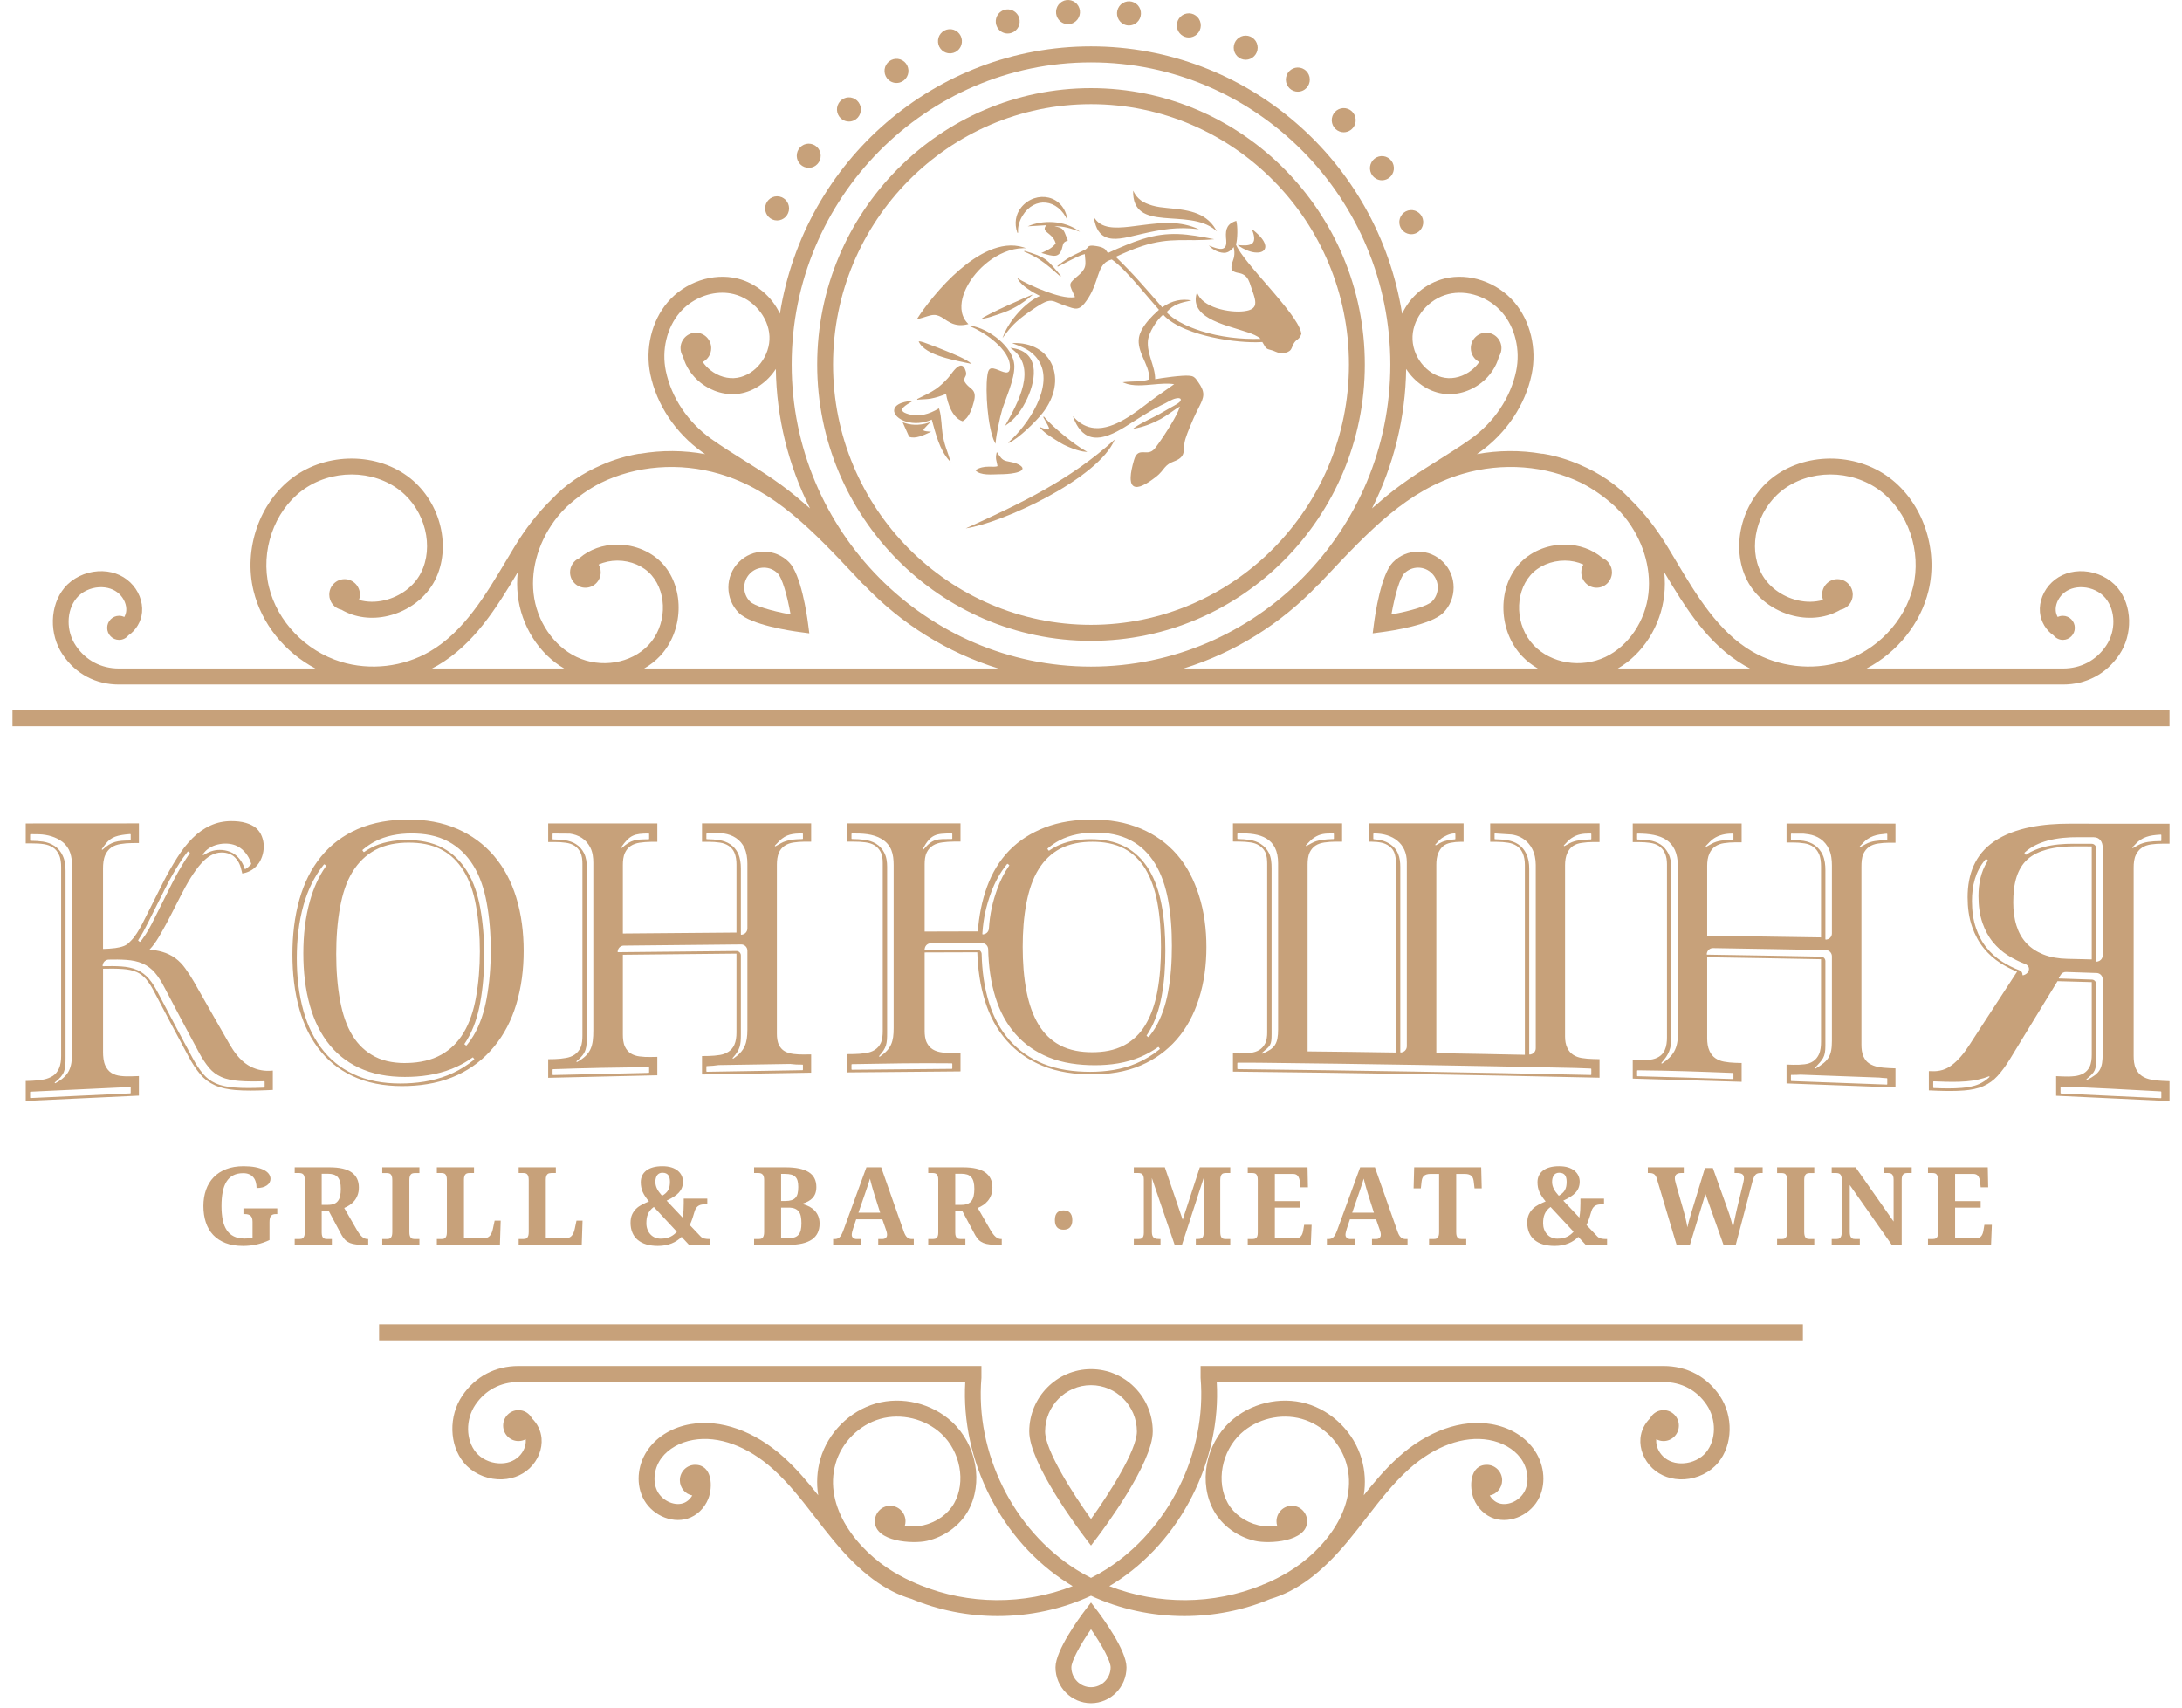 <svg width="92" height="72" viewBox="0 0 92 72" fill="none" xmlns="http://www.w3.org/2000/svg">
<g clip-path="url(#clip0_2162_3440)">
<path d="M10.245 52.535C9.965 52.535 9.72 52.495 9.51 52.414C9.302 52.333 9.128 52.22 8.988 52.072C8.849 51.924 8.746 51.747 8.678 51.539C8.61 51.333 8.576 51.103 8.576 50.851C8.576 50.603 8.613 50.376 8.685 50.171C8.757 49.965 8.865 49.788 9.007 49.64C9.148 49.493 9.325 49.378 9.536 49.296C9.747 49.214 9.992 49.173 10.27 49.173C10.459 49.173 10.625 49.187 10.765 49.214C10.907 49.242 11.025 49.28 11.12 49.327C11.215 49.375 11.286 49.431 11.334 49.496C11.381 49.561 11.405 49.631 11.405 49.705C11.405 49.759 11.393 49.809 11.367 49.856C11.343 49.903 11.305 49.945 11.254 49.98C11.204 50.016 11.143 50.044 11.07 50.064C10.998 50.084 10.914 50.094 10.818 50.094C10.818 50.002 10.807 49.917 10.784 49.839C10.762 49.762 10.728 49.696 10.681 49.64C10.634 49.585 10.576 49.542 10.505 49.512C10.434 49.481 10.351 49.466 10.255 49.466C10.089 49.466 9.949 49.497 9.832 49.558C9.716 49.619 9.622 49.708 9.548 49.826C9.475 49.944 9.422 50.089 9.389 50.261C9.356 50.433 9.339 50.63 9.339 50.851C9.339 51.072 9.357 51.267 9.391 51.438C9.426 51.608 9.482 51.752 9.56 51.868C9.637 51.985 9.738 52.073 9.861 52.133C9.985 52.194 10.136 52.224 10.315 52.224C10.371 52.224 10.427 52.222 10.483 52.217C10.539 52.213 10.594 52.204 10.648 52.193V51.519C10.648 51.396 10.62 51.311 10.565 51.263C10.511 51.216 10.43 51.191 10.324 51.191H10.264V50.95H11.691V51.191H11.631C11.585 51.191 11.545 51.197 11.511 51.208C11.477 51.22 11.449 51.239 11.427 51.265C11.405 51.292 11.389 51.328 11.378 51.371C11.368 51.416 11.363 51.471 11.363 51.536V52.288C11.186 52.371 11.007 52.433 10.826 52.473C10.646 52.514 10.452 52.535 10.245 52.535ZM79.762 52.489L77.992 49.966V51.948C77.992 52.014 77.999 52.065 78.011 52.104C78.024 52.143 78.041 52.173 78.061 52.194C78.082 52.215 78.107 52.229 78.135 52.236C78.164 52.242 78.194 52.245 78.226 52.245H78.416V52.489H77.23V52.245H77.421C77.453 52.245 77.483 52.242 77.512 52.236C77.54 52.229 77.564 52.215 77.586 52.194C77.607 52.173 77.624 52.143 77.636 52.104C77.648 52.065 77.654 52.014 77.654 51.948V49.74C77.654 49.679 77.648 49.63 77.635 49.594C77.623 49.557 77.605 49.529 77.584 49.51C77.562 49.49 77.538 49.477 77.51 49.471C77.481 49.464 77.452 49.46 77.421 49.46H77.23V49.219H78.238L79.84 51.505V49.74C79.84 49.679 79.834 49.63 79.821 49.594C79.808 49.557 79.792 49.529 79.771 49.51C79.749 49.49 79.725 49.477 79.696 49.471C79.668 49.464 79.638 49.46 79.607 49.46H79.417V49.219H80.603V49.46H80.412C80.381 49.46 80.352 49.464 80.324 49.471C80.295 49.477 80.27 49.49 80.249 49.512C80.227 49.532 80.211 49.562 80.199 49.601C80.188 49.64 80.181 49.692 80.181 49.758V52.489H79.762ZM82.433 52.21H83.342C83.388 52.21 83.427 52.201 83.46 52.184C83.493 52.167 83.521 52.142 83.544 52.111C83.567 52.08 83.586 52.043 83.6 52.001C83.614 51.958 83.625 51.911 83.632 51.861L83.668 51.646H83.983L83.949 52.489H81.29V52.245H81.481C81.513 52.245 81.543 52.242 81.572 52.236C81.6 52.23 81.624 52.218 81.646 52.2C81.667 52.181 81.684 52.153 81.696 52.117C81.707 52.08 81.713 52.032 81.713 51.972V49.758C81.713 49.692 81.707 49.64 81.696 49.601C81.684 49.562 81.667 49.532 81.647 49.512C81.626 49.49 81.602 49.477 81.573 49.471C81.546 49.464 81.514 49.46 81.481 49.46H81.29V49.219H83.811L83.828 50.062H83.511L83.489 49.845C83.477 49.733 83.449 49.647 83.405 49.587C83.361 49.528 83.292 49.498 83.199 49.498H82.433V50.643H83.511V50.918H82.433V52.21ZM44.477 51.444C44.477 51.367 44.486 51.302 44.504 51.249C44.522 51.197 44.547 51.155 44.581 51.124C44.614 51.092 44.652 51.07 44.697 51.056C44.742 51.043 44.791 51.036 44.844 51.036C44.894 51.036 44.941 51.043 44.986 51.056C45.031 51.07 45.07 51.092 45.103 51.124C45.136 51.155 45.163 51.197 45.182 51.249C45.202 51.302 45.212 51.367 45.212 51.444C45.212 51.52 45.202 51.584 45.182 51.636C45.163 51.688 45.136 51.73 45.103 51.762C45.07 51.794 45.031 51.817 44.986 51.83C44.941 51.843 44.894 51.85 44.844 51.85C44.791 51.85 44.742 51.843 44.697 51.83C44.652 51.817 44.614 51.794 44.581 51.762C44.547 51.73 44.522 51.688 44.504 51.636C44.486 51.584 44.477 51.52 44.477 51.444ZM12.425 52.245H12.616C12.647 52.245 12.676 52.242 12.705 52.236C12.733 52.23 12.757 52.218 12.779 52.2C12.8 52.181 12.817 52.153 12.83 52.117C12.842 52.08 12.849 52.032 12.849 51.972V49.74C12.849 49.679 12.842 49.63 12.83 49.594C12.818 49.557 12.8 49.529 12.779 49.51C12.757 49.49 12.733 49.477 12.705 49.471C12.676 49.464 12.647 49.46 12.616 49.46H12.425V49.219H13.888C14.316 49.219 14.631 49.291 14.831 49.436C15.031 49.581 15.131 49.791 15.131 50.067C15.131 50.188 15.114 50.295 15.078 50.389C15.043 50.484 14.996 50.565 14.938 50.636C14.879 50.706 14.813 50.765 14.739 50.813C14.665 50.862 14.59 50.902 14.513 50.933L15.053 51.872C15.092 51.938 15.13 51.994 15.165 52.041C15.202 52.088 15.238 52.126 15.274 52.157C15.31 52.188 15.347 52.21 15.386 52.224C15.424 52.238 15.464 52.245 15.508 52.245H15.525V52.489H15.377C15.241 52.489 15.123 52.484 15.021 52.474C14.92 52.463 14.832 52.442 14.755 52.412C14.68 52.381 14.614 52.339 14.559 52.286C14.503 52.232 14.451 52.162 14.404 52.078L13.866 51.07H13.564V51.972C13.564 52.033 13.571 52.08 13.583 52.117C13.596 52.153 13.612 52.181 13.634 52.2C13.656 52.218 13.681 52.23 13.708 52.236C13.736 52.242 13.766 52.245 13.797 52.245H13.992V52.489H12.425V52.245ZM13.564 50.803H13.819C13.924 50.803 14.012 50.789 14.082 50.761C14.153 50.733 14.209 50.691 14.25 50.635C14.293 50.578 14.323 50.508 14.342 50.424C14.36 50.339 14.369 50.242 14.369 50.129C14.369 50.013 14.359 49.915 14.338 49.834C14.318 49.754 14.285 49.688 14.241 49.636C14.197 49.584 14.139 49.547 14.068 49.524C13.997 49.501 13.912 49.49 13.811 49.49H13.564L13.564 50.803ZM16.117 52.489V52.245H16.307C16.341 52.245 16.372 52.242 16.4 52.236C16.429 52.229 16.453 52.215 16.474 52.194C16.494 52.173 16.511 52.143 16.523 52.104C16.534 52.065 16.54 52.014 16.54 51.948V49.76C16.54 49.694 16.534 49.642 16.523 49.603C16.511 49.565 16.494 49.535 16.474 49.514C16.453 49.493 16.429 49.479 16.4 49.473C16.372 49.466 16.341 49.462 16.307 49.462H16.117V49.219H17.684V49.462H17.493C17.461 49.462 17.43 49.466 17.401 49.473C17.372 49.479 17.347 49.493 17.327 49.514C17.307 49.535 17.29 49.565 17.278 49.603C17.266 49.642 17.26 49.694 17.26 49.76V51.948C17.26 52.014 17.266 52.065 17.278 52.104C17.29 52.143 17.306 52.173 17.327 52.194C17.347 52.215 17.372 52.229 17.401 52.236C17.43 52.242 17.461 52.245 17.493 52.245H17.684V52.489H16.117ZM18.419 52.489V52.245H18.609C18.643 52.245 18.674 52.242 18.702 52.236C18.731 52.229 18.755 52.215 18.776 52.194C18.796 52.173 18.813 52.143 18.825 52.104C18.836 52.065 18.842 52.014 18.842 51.948V49.758C18.842 49.692 18.836 49.64 18.825 49.601C18.813 49.562 18.796 49.532 18.776 49.512C18.755 49.49 18.731 49.477 18.702 49.471C18.674 49.464 18.643 49.46 18.609 49.46H18.419V49.219H19.986V49.46H19.795C19.764 49.46 19.734 49.464 19.705 49.471C19.677 49.477 19.651 49.49 19.631 49.51C19.611 49.529 19.594 49.557 19.581 49.594C19.568 49.63 19.562 49.679 19.562 49.74V52.21H20.407C20.513 52.21 20.595 52.175 20.654 52.108C20.714 52.04 20.756 51.942 20.783 51.812L20.856 51.468H21.111L21.078 52.489H18.419ZM21.869 52.489V52.245H22.06C22.094 52.245 22.125 52.242 22.152 52.236C22.181 52.229 22.206 52.215 22.226 52.194C22.246 52.173 22.263 52.143 22.275 52.104C22.286 52.065 22.293 52.014 22.293 51.948V49.758C22.293 49.692 22.286 49.64 22.275 49.601C22.263 49.562 22.246 49.532 22.226 49.512C22.206 49.49 22.181 49.477 22.152 49.471C22.125 49.464 22.094 49.46 22.06 49.46H21.869V49.219H23.436V49.46H23.245C23.215 49.46 23.184 49.464 23.155 49.471C23.127 49.477 23.102 49.49 23.081 49.51C23.061 49.529 23.044 49.557 23.032 49.594C23.019 49.63 23.013 49.679 23.013 49.74V52.21H23.857C23.963 52.21 24.046 52.175 24.105 52.108C24.165 52.04 24.207 51.942 24.234 51.812L24.307 51.468H24.562L24.528 52.489H21.869ZM29.05 52.489L28.738 52.154C28.682 52.211 28.619 52.262 28.55 52.308C28.482 52.355 28.407 52.394 28.324 52.428C28.241 52.462 28.151 52.488 28.054 52.507C27.957 52.526 27.852 52.535 27.739 52.535C27.553 52.535 27.388 52.513 27.244 52.469C27.101 52.425 26.981 52.361 26.884 52.278C26.786 52.194 26.712 52.092 26.662 51.971C26.611 51.85 26.586 51.713 26.586 51.559C26.586 51.425 26.608 51.31 26.649 51.216C26.691 51.121 26.748 51.039 26.818 50.97C26.889 50.9 26.972 50.842 27.066 50.793C27.16 50.745 27.258 50.7 27.361 50.658C27.302 50.586 27.25 50.518 27.207 50.453C27.163 50.388 27.128 50.324 27.099 50.26C27.071 50.196 27.05 50.13 27.037 50.063C27.024 49.996 27.017 49.923 27.017 49.846C27.017 49.745 27.036 49.653 27.075 49.571C27.113 49.489 27.171 49.418 27.247 49.358C27.323 49.299 27.417 49.253 27.532 49.221C27.645 49.189 27.777 49.173 27.928 49.173C28.074 49.173 28.202 49.19 28.31 49.224C28.419 49.258 28.509 49.306 28.58 49.365C28.652 49.425 28.706 49.494 28.742 49.573C28.778 49.652 28.796 49.736 28.796 49.823C28.796 49.916 28.782 50 28.754 50.074C28.726 50.149 28.684 50.217 28.627 50.281C28.57 50.344 28.498 50.404 28.412 50.459C28.326 50.514 28.224 50.569 28.106 50.624L28.139 50.658L28.782 51.34C28.801 51.233 28.814 51.129 28.82 51.025C28.826 50.921 28.828 50.827 28.828 50.739V50.538H29.822V50.779H29.751C29.701 50.779 29.652 50.782 29.603 50.788C29.556 50.794 29.511 50.808 29.47 50.829C29.428 50.852 29.392 50.883 29.36 50.924C29.328 50.965 29.302 51.02 29.283 51.091C29.259 51.176 29.232 51.266 29.199 51.363C29.168 51.459 29.129 51.556 29.084 51.655L29.536 52.131C29.579 52.178 29.631 52.208 29.693 52.223C29.756 52.238 29.827 52.245 29.908 52.245H29.951V52.489H29.05ZM27.253 51.581C27.253 51.673 27.268 51.758 27.297 51.836C27.325 51.914 27.365 51.982 27.417 52.04C27.469 52.099 27.532 52.145 27.607 52.178C27.681 52.212 27.764 52.229 27.854 52.229C28.015 52.229 28.15 52.202 28.262 52.149C28.372 52.096 28.464 52.024 28.538 51.935L27.567 50.891C27.504 50.936 27.452 50.985 27.411 51.037C27.371 51.088 27.339 51.142 27.315 51.201C27.291 51.258 27.275 51.318 27.266 51.382C27.258 51.445 27.253 51.512 27.253 51.581ZM28.247 49.828C28.247 49.775 28.242 49.725 28.232 49.678C28.223 49.632 28.206 49.592 28.183 49.558C28.159 49.523 28.126 49.497 28.085 49.477C28.044 49.458 27.992 49.448 27.928 49.448C27.877 49.448 27.834 49.458 27.797 49.477C27.759 49.497 27.727 49.523 27.704 49.558C27.681 49.592 27.663 49.633 27.651 49.68C27.639 49.727 27.633 49.777 27.633 49.833C27.633 49.884 27.639 49.935 27.651 49.982C27.663 50.03 27.68 50.078 27.703 50.124C27.726 50.171 27.756 50.219 27.791 50.266C27.826 50.314 27.868 50.365 27.915 50.419C27.979 50.383 28.032 50.345 28.074 50.304C28.117 50.264 28.151 50.22 28.176 50.174C28.201 50.127 28.219 50.074 28.231 50.018C28.241 49.962 28.247 49.898 28.247 49.828ZM34.42 50.051C34.42 50.152 34.406 50.24 34.379 50.316C34.352 50.391 34.312 50.456 34.263 50.51C34.212 50.565 34.152 50.611 34.082 50.65C34.011 50.688 33.934 50.721 33.848 50.749V50.771C33.953 50.797 34.049 50.834 34.135 50.881C34.221 50.929 34.295 50.986 34.358 51.054C34.421 51.122 34.469 51.2 34.504 51.29C34.539 51.379 34.556 51.48 34.556 51.592C34.556 51.893 34.447 52.118 34.23 52.266C34.013 52.415 33.689 52.489 33.258 52.489H31.795V52.245H31.982C32.016 52.245 32.047 52.242 32.076 52.236C32.105 52.229 32.13 52.215 32.15 52.194C32.171 52.173 32.188 52.143 32.2 52.104C32.213 52.065 32.219 52.014 32.219 51.948V49.753C32.219 49.692 32.213 49.642 32.2 49.604C32.188 49.567 32.17 49.537 32.149 49.517C32.127 49.495 32.102 49.481 32.074 49.473C32.045 49.465 32.015 49.46 31.982 49.46H31.795V49.219H33.121C33.553 49.219 33.877 49.286 34.094 49.42C34.311 49.554 34.42 49.764 34.42 50.051ZM32.934 52.21H33.235C33.336 52.21 33.421 52.198 33.493 52.176C33.564 52.154 33.621 52.117 33.665 52.068C33.71 52.017 33.741 51.953 33.762 51.871C33.781 51.791 33.791 51.693 33.791 51.576C33.791 51.465 33.783 51.367 33.765 51.285C33.748 51.201 33.717 51.133 33.674 51.079C33.632 51.026 33.575 50.985 33.506 50.958C33.437 50.932 33.35 50.918 33.244 50.918H32.934V52.21ZM32.934 50.639H33.108C33.214 50.639 33.303 50.627 33.372 50.605C33.443 50.583 33.499 50.548 33.541 50.501C33.584 50.454 33.614 50.393 33.631 50.319C33.648 50.244 33.657 50.155 33.657 50.05C33.657 49.946 33.648 49.858 33.628 49.788C33.608 49.718 33.576 49.661 33.531 49.618C33.487 49.575 33.429 49.543 33.358 49.525C33.287 49.507 33.201 49.497 33.099 49.497H32.934V50.639ZM36.099 51.413L35.968 51.806C35.956 51.844 35.944 51.888 35.931 51.938C35.919 51.988 35.912 52.031 35.912 52.069C35.912 52.098 35.918 52.124 35.93 52.147C35.942 52.169 35.957 52.188 35.976 52.202C35.996 52.216 36.018 52.226 36.042 52.234C36.066 52.242 36.092 52.245 36.119 52.245H36.309V52.489H35.128V52.245H35.184C35.223 52.245 35.26 52.241 35.293 52.232C35.326 52.223 35.357 52.206 35.386 52.181C35.415 52.157 35.442 52.123 35.468 52.08C35.493 52.036 35.52 51.981 35.547 51.912L36.531 49.219H37.153L38.102 51.916C38.124 51.981 38.147 52.034 38.171 52.076C38.196 52.119 38.222 52.152 38.251 52.177C38.28 52.202 38.31 52.219 38.343 52.229C38.375 52.24 38.41 52.245 38.445 52.245H38.528V52.489H37.029V52.245H37.206C37.229 52.245 37.252 52.242 37.275 52.236C37.298 52.229 37.32 52.218 37.338 52.204C37.356 52.19 37.372 52.172 37.384 52.149C37.395 52.126 37.401 52.1 37.401 52.069C37.401 52.031 37.397 51.995 37.388 51.961L37.362 51.871L37.202 51.413H36.099ZM36.872 50.382L36.822 50.217L36.771 50.042L36.722 49.864L36.681 49.695L36.635 49.847L36.578 50.017L36.519 50.192L36.462 50.359L36.194 51.133H37.111L36.872 50.382ZM39.137 52.245H39.327C39.358 52.245 39.388 52.242 39.417 52.236C39.445 52.23 39.469 52.218 39.491 52.2C39.512 52.181 39.529 52.153 39.541 52.117C39.554 52.08 39.56 52.032 39.56 51.972V49.74C39.56 49.679 39.554 49.63 39.541 49.594C39.529 49.557 39.512 49.529 39.491 49.51C39.469 49.49 39.445 49.477 39.417 49.471C39.388 49.464 39.358 49.46 39.327 49.46H39.137V49.219H40.599C41.028 49.219 41.342 49.291 41.543 49.436C41.743 49.581 41.843 49.791 41.843 50.067C41.843 50.188 41.825 50.295 41.79 50.389C41.755 50.484 41.708 50.565 41.649 50.636C41.59 50.706 41.525 50.765 41.45 50.813C41.377 50.862 41.301 50.902 41.225 50.933L41.765 51.872C41.803 51.938 41.841 51.994 41.877 52.041C41.913 52.088 41.95 52.126 41.986 52.157C42.022 52.188 42.059 52.21 42.098 52.224C42.136 52.238 42.177 52.245 42.22 52.245H42.237V52.489H42.089C41.953 52.489 41.834 52.484 41.733 52.474C41.632 52.463 41.544 52.442 41.467 52.412C41.391 52.381 41.326 52.339 41.27 52.286C41.215 52.232 41.163 52.162 41.116 52.078L40.578 51.07H40.276V51.972C40.276 52.033 40.283 52.08 40.295 52.117C40.307 52.153 40.324 52.181 40.346 52.2C40.367 52.218 40.392 52.23 40.42 52.236C40.448 52.242 40.478 52.245 40.509 52.245H40.704V52.489H39.137V52.245ZM40.276 50.803H40.531C40.636 50.803 40.724 50.789 40.794 50.761C40.864 50.733 40.92 50.691 40.962 50.635C41.004 50.578 41.034 50.508 41.053 50.424C41.071 50.339 41.081 50.242 41.081 50.129C41.081 50.013 41.071 49.915 41.049 49.834C41.029 49.754 40.996 49.688 40.952 49.636C40.908 49.584 40.85 49.547 40.78 49.524C40.708 49.501 40.623 49.49 40.522 49.49H40.276V50.803ZM50.42 52.489V52.245H50.464C50.512 52.245 50.553 52.242 50.59 52.236C50.626 52.23 50.656 52.219 50.679 52.2C50.703 52.183 50.72 52.157 50.733 52.123C50.744 52.09 50.75 52.046 50.75 51.991V49.671L49.835 52.489H49.527L48.567 49.671V51.948C48.567 52.014 48.575 52.065 48.591 52.104C48.606 52.143 48.628 52.173 48.657 52.194C48.686 52.215 48.721 52.229 48.762 52.236C48.804 52.242 48.851 52.245 48.904 52.245H48.931V52.489H47.805V52.245H47.995C48.028 52.245 48.058 52.242 48.087 52.236C48.115 52.23 48.139 52.218 48.161 52.2C48.182 52.181 48.199 52.153 48.211 52.117C48.222 52.08 48.228 52.032 48.228 51.972V49.74C48.228 49.679 48.222 49.63 48.211 49.594C48.199 49.557 48.182 49.529 48.161 49.51C48.139 49.49 48.115 49.477 48.087 49.471C48.058 49.464 48.028 49.46 47.995 49.46H47.805V49.219H49.113L49.866 51.431L50.588 49.219H51.872V49.46H51.681C51.649 49.46 51.618 49.464 51.59 49.471C51.562 49.477 51.537 49.49 51.517 49.512C51.497 49.532 51.48 49.562 51.468 49.601C51.457 49.64 51.45 49.692 51.45 49.758V51.948C51.45 52.014 51.457 52.065 51.468 52.104C51.48 52.143 51.497 52.173 51.517 52.194C51.537 52.215 51.562 52.229 51.59 52.236C51.618 52.242 51.649 52.245 51.681 52.245H51.872V52.489H50.42ZM53.752 52.21H54.661C54.707 52.21 54.746 52.201 54.779 52.184C54.812 52.167 54.84 52.142 54.863 52.111C54.886 52.08 54.905 52.043 54.919 52.001C54.933 51.958 54.944 51.911 54.951 51.861L54.987 51.646H55.302L55.268 52.489H52.609V52.245H52.8C52.832 52.245 52.862 52.242 52.891 52.236C52.919 52.23 52.943 52.218 52.965 52.2C52.986 52.181 53.003 52.153 53.015 52.117C53.026 52.08 53.032 52.032 53.032 51.972V49.758C53.032 49.692 53.026 49.64 53.015 49.601C53.003 49.562 52.986 49.532 52.966 49.512C52.945 49.49 52.921 49.477 52.892 49.471C52.865 49.464 52.834 49.46 52.8 49.46H52.609V49.219H55.13L55.147 50.062H54.83L54.808 49.845C54.797 49.733 54.769 49.647 54.724 49.587C54.68 49.528 54.611 49.498 54.518 49.498H53.752V50.643H54.83V50.918H53.752V52.21ZM56.917 51.413L56.786 51.806C56.774 51.844 56.762 51.888 56.749 51.938C56.737 51.988 56.73 52.031 56.73 52.069C56.73 52.098 56.736 52.124 56.748 52.147C56.76 52.169 56.776 52.188 56.794 52.202C56.814 52.216 56.836 52.226 56.86 52.234C56.884 52.242 56.91 52.245 56.937 52.245H57.127V52.489H55.946V52.245H56.002C56.041 52.245 56.078 52.241 56.111 52.232C56.145 52.223 56.176 52.206 56.205 52.181C56.233 52.157 56.26 52.123 56.286 52.08C56.312 52.036 56.338 51.981 56.365 51.912L57.349 49.219H57.971L58.92 51.916C58.942 51.981 58.965 52.034 58.989 52.076C59.014 52.119 59.041 52.152 59.069 52.177C59.098 52.202 59.129 52.219 59.161 52.229C59.194 52.24 59.228 52.245 59.263 52.245H59.346V52.489H57.847V52.245H58.024C58.047 52.245 58.07 52.242 58.093 52.236C58.116 52.229 58.138 52.218 58.156 52.204C58.175 52.19 58.19 52.172 58.202 52.149C58.213 52.126 58.219 52.1 58.219 52.069C58.219 52.031 58.215 51.995 58.206 51.961L58.18 51.871L58.02 51.413H56.917ZM57.69 50.382L57.64 50.217L57.589 50.042L57.54 49.864L57.499 49.695L57.453 49.847L57.396 50.017L57.337 50.192L57.28 50.359L57.012 51.133H57.929L57.69 50.382ZM61.398 51.948C61.398 52.014 61.403 52.065 61.415 52.104C61.427 52.143 61.444 52.173 61.465 52.194C61.486 52.215 61.511 52.229 61.539 52.236C61.568 52.242 61.598 52.245 61.63 52.245H61.821V52.489H60.254V52.245H60.444C60.478 52.245 60.51 52.242 60.537 52.236C60.566 52.229 60.59 52.215 60.611 52.194C60.631 52.173 60.648 52.143 60.66 52.104C60.671 52.065 60.677 52.014 60.677 51.948V49.498H60.314C60.247 49.498 60.19 49.506 60.144 49.521C60.099 49.536 60.062 49.557 60.033 49.584C60.004 49.612 59.982 49.646 59.968 49.687C59.954 49.727 59.944 49.772 59.938 49.823L59.907 50.107H59.602L59.626 49.219H62.452L62.474 50.107H62.171L62.138 49.823C62.132 49.772 62.122 49.727 62.108 49.687C62.094 49.646 62.072 49.612 62.043 49.584C62.014 49.557 61.977 49.536 61.931 49.521C61.886 49.506 61.828 49.498 61.761 49.498H61.398V51.948ZM66.859 52.489L66.546 52.154C66.49 52.211 66.428 52.262 66.359 52.308C66.291 52.355 66.215 52.394 66.132 52.428C66.049 52.462 65.96 52.488 65.863 52.507C65.766 52.526 65.661 52.535 65.547 52.535C65.361 52.535 65.196 52.513 65.052 52.469C64.91 52.425 64.789 52.361 64.692 52.278C64.594 52.194 64.52 52.092 64.47 51.971C64.419 51.85 64.394 51.713 64.394 51.559C64.394 51.425 64.416 51.31 64.457 51.216C64.5 51.121 64.556 51.039 64.627 50.97C64.698 50.9 64.78 50.842 64.874 50.793C64.968 50.745 65.066 50.7 65.169 50.658C65.11 50.586 65.059 50.518 65.016 50.453C64.972 50.388 64.936 50.324 64.907 50.26C64.879 50.196 64.859 50.13 64.845 50.063C64.832 49.996 64.826 49.923 64.826 49.846C64.826 49.745 64.844 49.653 64.883 49.571C64.922 49.489 64.979 49.418 65.055 49.358C65.131 49.299 65.226 49.253 65.34 49.221C65.454 49.189 65.586 49.173 65.736 49.173C65.882 49.173 66.01 49.19 66.118 49.224C66.227 49.258 66.317 49.306 66.388 49.365C66.46 49.425 66.514 49.494 66.55 49.573C66.586 49.652 66.605 49.736 66.605 49.823C66.605 49.916 66.59 50 66.562 50.074C66.534 50.149 66.492 50.217 66.435 50.281C66.379 50.344 66.307 50.404 66.22 50.459C66.134 50.514 66.032 50.569 65.914 50.624L65.947 50.658L66.59 51.34C66.609 51.233 66.622 51.129 66.628 51.025C66.634 50.921 66.636 50.827 66.636 50.739V50.538H67.63V50.779H67.559C67.509 50.779 67.46 50.782 67.412 50.788C67.364 50.794 67.319 50.808 67.278 50.829C67.236 50.852 67.2 50.883 67.168 50.924C67.136 50.965 67.111 51.02 67.092 51.091C67.068 51.176 67.04 51.266 67.008 51.363C66.976 51.459 66.937 51.556 66.892 51.655L67.344 52.131C67.388 52.178 67.44 52.208 67.502 52.223C67.564 52.238 67.635 52.245 67.716 52.245H67.759V52.489H66.859ZM65.062 51.581C65.062 51.673 65.076 51.758 65.105 51.836C65.133 51.914 65.173 51.982 65.226 52.04C65.277 52.099 65.34 52.145 65.415 52.178C65.49 52.212 65.572 52.229 65.662 52.229C65.823 52.229 65.959 52.202 66.07 52.149C66.18 52.096 66.272 52.024 66.347 51.935L65.376 50.891C65.312 50.936 65.261 50.985 65.22 51.037C65.179 51.088 65.147 51.142 65.124 51.201C65.1 51.258 65.084 51.318 65.075 51.382C65.066 51.445 65.062 51.512 65.062 51.581ZM66.055 49.828C66.055 49.775 66.05 49.725 66.04 49.678C66.031 49.632 66.014 49.592 65.991 49.558C65.967 49.523 65.935 49.497 65.894 49.477C65.852 49.458 65.8 49.448 65.736 49.448C65.686 49.448 65.642 49.458 65.605 49.477C65.567 49.497 65.536 49.523 65.513 49.558C65.489 49.592 65.471 49.633 65.459 49.68C65.447 49.727 65.441 49.777 65.441 49.833C65.441 49.884 65.447 49.935 65.459 49.982C65.471 50.03 65.488 50.078 65.512 50.124C65.534 50.171 65.564 50.219 65.599 50.266C65.634 50.314 65.676 50.365 65.724 50.419C65.787 50.383 65.84 50.345 65.882 50.304C65.925 50.264 65.96 50.22 65.984 50.174C66.01 50.127 66.028 50.074 66.039 50.018C66.049 49.962 66.055 49.898 66.055 49.828ZM72.219 49.25L72.845 51C72.873 51.071 72.897 51.144 72.92 51.217L72.983 51.429L73.033 51.614C73.049 51.671 73.06 51.719 73.067 51.76L73.105 51.577L73.148 51.365L73.197 51.138C73.213 51.061 73.231 50.985 73.249 50.912L73.488 49.923L73.503 49.861L73.517 49.791L73.527 49.726L73.53 49.678C73.53 49.598 73.507 49.542 73.46 49.51C73.414 49.477 73.34 49.46 73.24 49.46H73.135V49.219H74.319V49.46H74.233C74.188 49.46 74.149 49.465 74.115 49.474C74.081 49.483 74.051 49.5 74.024 49.526C73.998 49.552 73.974 49.588 73.952 49.635C73.931 49.681 73.909 49.743 73.889 49.818L73.185 52.489H72.668L71.906 50.339L71.252 52.489H70.69L69.859 49.704C69.846 49.656 69.83 49.617 69.811 49.586C69.791 49.554 69.768 49.529 69.743 49.51C69.717 49.492 69.687 49.479 69.654 49.471C69.621 49.464 69.582 49.46 69.538 49.46H69.478V49.219H70.993V49.46H70.889C70.798 49.46 70.73 49.478 70.684 49.514C70.64 49.55 70.617 49.606 70.617 49.681C70.617 49.707 70.621 49.744 70.631 49.792C70.641 49.841 70.652 49.886 70.664 49.928L70.967 50.986L71.019 51.175C71.037 51.243 71.055 51.311 71.071 51.38C71.087 51.45 71.102 51.517 71.115 51.581C71.128 51.645 71.138 51.702 71.144 51.751C71.165 51.653 71.187 51.561 71.212 51.474C71.236 51.389 71.261 51.301 71.288 51.212L71.886 49.25H72.219ZM74.928 52.489V52.245H75.119C75.153 52.245 75.184 52.242 75.212 52.236C75.24 52.229 75.264 52.215 75.285 52.194C75.305 52.173 75.322 52.143 75.334 52.104C75.345 52.065 75.351 52.014 75.351 51.948V49.76C75.351 49.694 75.345 49.642 75.334 49.603C75.322 49.565 75.305 49.535 75.285 49.514C75.264 49.493 75.24 49.479 75.212 49.473C75.184 49.466 75.153 49.462 75.119 49.462H74.928V49.219H76.495V49.462H76.304C76.272 49.462 76.241 49.466 76.212 49.473C76.183 49.479 76.159 49.493 76.138 49.514C76.118 49.535 76.101 49.565 76.09 49.603C76.078 49.642 76.071 49.694 76.071 49.76V51.948C76.071 52.014 76.078 52.065 76.09 52.104C76.101 52.143 76.118 52.173 76.138 52.194C76.159 52.215 76.183 52.229 76.212 52.236C76.241 52.242 76.272 52.245 76.304 52.245H76.495V52.489H74.928Z" fill="#C7A17A"/>
<path d="M86.752 41.371C86.417 41.916 86.081 42.461 85.75 43.009C85.414 43.566 85.073 44.121 84.733 44.676C84.583 44.919 84.413 45.16 84.219 45.371C84.053 45.552 83.857 45.693 83.633 45.793C83.381 45.906 83.086 45.957 82.813 45.979C82.424 46.011 82.019 46.003 81.628 45.988L81.404 45.978L81.326 45.976V45.164H81.407L81.466 45.166C81.618 45.172 81.762 45.155 81.907 45.112C82.045 45.071 82.176 44.999 82.292 44.912C82.432 44.808 82.557 44.682 82.672 44.552C82.814 44.39 82.94 44.21 83.057 44.028C83.391 43.504 83.738 42.988 84.074 42.464C84.395 41.965 84.721 41.467 85.046 40.971C84.804 40.872 84.571 40.752 84.351 40.612C84.084 40.443 83.852 40.235 83.65 39.991C83.43 39.724 83.266 39.41 83.151 39.083C83.011 38.684 82.96 38.254 82.96 37.832C82.96 36.869 83.27 36.031 84.078 35.48C84.97 34.873 86.2 34.73 87.25 34.73C88.631 34.732 90.012 34.733 91.393 34.733H91.474V35.574H91.179C91.016 35.574 90.856 35.582 90.695 35.605C90.559 35.625 90.424 35.666 90.309 35.744C90.198 35.818 90.114 35.927 90.056 36.046C89.979 36.206 89.962 36.401 89.962 36.577V44.526C89.962 44.702 89.98 44.901 90.056 45.062C90.114 45.182 90.198 45.293 90.309 45.368C90.426 45.447 90.561 45.494 90.7 45.521C90.859 45.553 91.019 45.568 91.182 45.575L91.397 45.584L91.474 45.588V46.428L91.389 46.424C89.849 46.351 88.309 46.279 86.77 46.206L86.693 46.203V45.375L86.973 45.387C87.137 45.395 87.302 45.393 87.465 45.375C87.596 45.362 87.729 45.326 87.845 45.261C87.958 45.197 88.042 45.104 88.102 44.987C88.177 44.838 88.195 44.638 88.195 44.473V41.411L86.752 41.371ZM4.345 40.847V44.359C4.345 44.541 4.363 44.763 4.44 44.929C4.497 45.05 4.578 45.161 4.691 45.234C4.807 45.31 4.941 45.348 5.077 45.365C5.239 45.385 5.404 45.388 5.568 45.381C5.637 45.378 5.706 45.375 5.775 45.374L5.857 45.372V46.197L5.78 46.201C4.243 46.273 2.706 46.346 1.17 46.417L1.085 46.421V45.578L1.164 45.577L1.359 45.57C1.522 45.563 1.688 45.547 1.85 45.514C1.984 45.487 2.117 45.437 2.233 45.362C2.348 45.288 2.426 45.178 2.484 45.056C2.56 44.894 2.578 44.696 2.578 44.52V36.567C2.578 36.392 2.561 36.194 2.484 36.035C2.425 35.913 2.347 35.807 2.233 35.734C2.118 35.66 1.988 35.614 1.854 35.594C1.692 35.569 1.526 35.562 1.362 35.562H1.085V34.721H1.166C2.703 34.721 4.239 34.719 5.776 34.718H5.857V35.547H5.776L5.571 35.548C5.406 35.548 5.242 35.562 5.08 35.589C4.942 35.611 4.808 35.655 4.692 35.735C4.58 35.814 4.497 35.924 4.44 36.048C4.362 36.217 4.344 36.433 4.344 36.616V40.013C4.516 40.008 4.691 39.999 4.86 39.976C4.981 39.959 5.11 39.932 5.224 39.888C5.304 39.856 5.379 39.81 5.438 39.748C5.505 39.678 5.578 39.614 5.638 39.537C5.825 39.296 5.989 38.98 6.124 38.706C6.368 38.215 6.615 37.726 6.862 37.236C7.047 36.868 7.251 36.51 7.472 36.161C7.658 35.868 7.871 35.584 8.118 35.339C8.338 35.12 8.588 34.939 8.869 34.81C9.149 34.681 9.444 34.622 9.752 34.622C9.959 34.622 10.173 34.64 10.373 34.7C10.526 34.747 10.682 34.814 10.804 34.921C10.91 35.016 10.989 35.133 11.04 35.266C11.092 35.399 11.12 35.539 11.12 35.682C11.12 35.83 11.099 35.971 11.051 36.111C11.008 36.234 10.952 36.354 10.867 36.454C10.791 36.546 10.708 36.626 10.605 36.689C10.506 36.748 10.404 36.791 10.291 36.815L10.214 36.831L10.196 36.754C10.17 36.646 10.143 36.535 10.098 36.433C10.056 36.337 9.997 36.252 9.926 36.175C9.857 36.1 9.78 36.046 9.685 36.008C9.574 35.964 9.461 35.944 9.342 35.945C9.01 35.946 8.732 36.139 8.513 36.375C8.159 36.758 7.859 37.303 7.621 37.766C7.474 38.052 7.328 38.339 7.182 38.625C7.069 38.849 6.949 39.067 6.826 39.284C6.729 39.455 6.629 39.629 6.513 39.788C6.448 39.878 6.378 39.963 6.302 40.042C6.485 40.056 6.668 40.084 6.844 40.136C7.042 40.194 7.224 40.279 7.391 40.401C7.553 40.519 7.694 40.668 7.811 40.832C7.942 41.016 8.067 41.203 8.179 41.4C8.673 42.269 9.165 43.138 9.663 44.003C9.858 44.342 10.112 44.697 10.448 44.906C10.729 45.081 11.043 45.162 11.373 45.149L11.418 45.146L11.503 45.14V45.957L11.427 45.96L11.202 45.97C10.78 45.986 10.344 45.996 9.923 45.961C9.631 45.937 9.325 45.881 9.057 45.759C8.822 45.652 8.617 45.502 8.45 45.303C8.258 45.077 8.095 44.819 7.955 44.558C7.47 43.651 6.983 42.744 6.508 41.831C6.41 41.642 6.294 41.444 6.155 41.282C6.046 41.156 5.914 41.055 5.763 40.987C5.585 40.908 5.376 40.873 5.183 40.859C4.906 40.839 4.623 40.84 4.345 40.847ZM22.079 40.096C22.079 40.862 21.986 41.629 21.762 42.364C21.563 43.017 21.259 43.618 20.823 44.143C20.403 44.65 19.891 45.045 19.297 45.324C18.642 45.631 17.931 45.764 17.212 45.79C16.491 45.816 15.744 45.736 15.071 45.462C14.469 45.216 13.959 44.855 13.541 44.353C13.107 43.831 12.815 43.223 12.628 42.571C12.412 41.817 12.329 41.027 12.329 40.244C12.329 39.46 12.412 38.667 12.628 37.913C12.816 37.256 13.108 36.642 13.541 36.113C13.955 35.607 14.471 35.223 15.069 34.962C15.748 34.665 16.49 34.556 17.227 34.556C17.938 34.556 18.64 34.668 19.296 34.956C19.886 35.216 20.401 35.591 20.822 36.082C21.26 36.594 21.563 37.187 21.762 37.831C21.988 38.563 22.079 39.331 22.079 40.096ZM26.262 39.361C27.858 39.346 29.455 39.332 31.052 39.321V36.457C31.052 36.287 31.032 36.099 30.961 35.943C30.907 35.825 30.828 35.732 30.72 35.662C30.612 35.59 30.486 35.548 30.358 35.529C30.202 35.505 30.044 35.494 29.886 35.495H29.599V34.718H29.679C31.16 34.718 32.639 34.718 34.119 34.717H34.201V35.489H33.923C33.764 35.489 33.606 35.502 33.45 35.525C33.321 35.545 33.196 35.587 33.087 35.659C32.981 35.73 32.901 35.821 32.847 35.939C32.777 36.095 32.756 36.282 32.756 36.452V43.592C32.756 43.745 32.774 43.926 32.846 44.065C32.901 44.172 32.978 44.263 33.083 44.324C33.197 44.389 33.329 44.422 33.457 44.439C33.611 44.459 33.767 44.465 33.921 44.462L34.12 44.459H34.201V45.229L34.121 45.23C32.641 45.254 31.161 45.28 29.68 45.303L29.599 45.304V44.529L29.678 44.527L29.884 44.524C30.043 44.521 30.201 44.506 30.358 44.481C30.486 44.461 30.611 44.415 30.72 44.342C30.828 44.27 30.907 44.175 30.961 44.056C31.031 43.9 31.052 43.711 31.052 43.541V40.209C29.455 40.223 27.858 40.239 26.262 40.257V43.621C26.262 43.788 26.278 43.985 26.352 44.136C26.407 44.249 26.486 44.348 26.592 44.416C26.704 44.488 26.832 44.526 26.962 44.543C27.119 44.564 27.277 44.571 27.435 44.567L27.633 44.564L27.715 44.562V45.339L27.636 45.34C26.156 45.375 24.675 45.409 23.195 45.443L23.113 45.445V44.661L23.192 44.659L23.389 44.656C23.547 44.652 23.705 44.636 23.861 44.608C23.994 44.585 24.122 44.542 24.233 44.465C24.34 44.391 24.42 44.29 24.476 44.172C24.547 44.022 24.557 43.815 24.557 43.651V36.42C24.557 36.26 24.541 36.082 24.467 35.938C24.412 35.827 24.331 35.728 24.227 35.662C24.115 35.59 23.986 35.552 23.855 35.534C23.701 35.512 23.547 35.504 23.391 35.504H23.113V34.72L27.715 34.719V35.496H27.437C27.279 35.498 27.121 35.51 26.965 35.533C26.832 35.554 26.705 35.594 26.593 35.669C26.487 35.74 26.407 35.84 26.352 35.955C26.278 36.107 26.262 36.306 26.262 36.473V39.361ZM41.206 40.153C40.466 40.155 39.726 40.157 38.986 40.16V43.463C38.986 43.626 39.003 43.82 39.079 43.968C39.138 44.081 39.22 44.18 39.329 44.247C39.447 44.32 39.583 44.357 39.719 44.375C39.882 44.398 40.046 44.408 40.212 44.408L40.417 44.407H40.498V45.174L40.417 45.175C38.877 45.187 37.337 45.2 35.798 45.216L35.717 45.217V44.447L35.796 44.445L36.002 44.443C36.166 44.441 36.331 44.428 36.494 44.404C36.631 44.383 36.766 44.343 36.884 44.268C36.992 44.199 37.078 44.1 37.134 43.984C37.205 43.834 37.219 43.639 37.219 43.475V36.386C37.219 36.23 37.202 36.055 37.126 35.915C37.067 35.805 36.983 35.708 36.876 35.643C36.761 35.574 36.627 35.535 36.495 35.518C36.332 35.495 36.167 35.488 36.002 35.488H35.717V34.717H40.498V35.486H40.212C40.046 35.486 39.882 35.498 39.719 35.521C39.582 35.541 39.448 35.579 39.33 35.654C39.222 35.723 39.138 35.82 39.079 35.935C39.003 36.083 38.986 36.276 38.986 36.441V39.278C39.733 39.275 40.481 39.273 41.228 39.272C41.276 38.628 41.397 37.987 41.62 37.38C41.828 36.814 42.132 36.295 42.553 35.862C42.973 35.43 43.479 35.117 44.037 34.898C44.676 34.647 45.38 34.557 46.063 34.557C46.764 34.557 47.462 34.666 48.111 34.942C48.694 35.191 49.206 35.551 49.624 36.032C50.053 36.526 50.344 37.109 50.545 37.732C50.774 38.441 50.866 39.187 50.866 39.932C50.866 40.677 50.774 41.419 50.545 42.129C50.343 42.755 50.047 43.333 49.614 43.828C49.194 44.309 48.687 44.672 48.101 44.923C47.452 45.201 46.746 45.301 46.045 45.301C45.338 45.301 44.611 45.208 43.952 44.937C43.374 44.7 42.862 44.349 42.447 43.878C42.023 43.397 41.728 42.836 41.535 42.224C41.324 41.555 41.228 40.854 41.206 40.154V40.153ZM55.133 44.331C56.375 44.343 57.615 44.36 58.856 44.379V36.397C58.856 36.245 58.841 36.079 58.782 35.938C58.736 35.828 58.664 35.741 58.568 35.673C58.471 35.603 58.364 35.556 58.248 35.532C58.115 35.503 57.978 35.491 57.843 35.491L57.798 35.49H57.718V34.718H61.709V35.495H61.583C61.444 35.495 61.305 35.508 61.168 35.535C61.05 35.559 60.939 35.6 60.845 35.679C60.756 35.755 60.689 35.86 60.643 35.967C60.578 36.117 60.56 36.297 60.56 36.459V44.405C61.805 44.424 63.048 44.448 64.293 44.475V36.473C64.293 36.299 64.269 36.113 64.193 35.955C64.137 35.837 64.06 35.74 63.952 35.668C63.843 35.595 63.717 35.554 63.589 35.533C63.434 35.509 63.274 35.496 63.118 35.496H62.831V34.719L67.441 34.72V35.504H67.163C67.005 35.504 66.847 35.517 66.69 35.54C66.555 35.559 66.433 35.596 66.319 35.673C66.215 35.743 66.141 35.847 66.087 35.959C66.011 36.118 65.988 36.305 65.988 36.48V43.706C65.988 43.872 66.012 44.043 66.087 44.193C66.144 44.308 66.221 44.403 66.328 44.474C66.437 44.546 66.564 44.59 66.691 44.611C66.848 44.637 67.007 44.648 67.165 44.652L67.363 44.657L67.441 44.659V45.441L67.359 45.439C62.261 45.322 57.163 45.238 52.065 45.185L51.985 45.184V44.415L52.067 44.416L52.264 44.419C52.419 44.42 52.574 44.414 52.728 44.393C52.857 44.375 52.988 44.34 53.099 44.27C53.202 44.205 53.284 44.111 53.34 44.004C53.413 43.862 53.429 43.688 53.429 43.531V36.443C53.429 36.282 53.419 36.08 53.348 35.934C53.29 35.815 53.207 35.726 53.098 35.654C52.989 35.582 52.864 35.541 52.736 35.522C52.579 35.498 52.421 35.486 52.263 35.486L52.064 35.485L51.985 35.483V34.716H56.587V35.489H56.309C56.151 35.489 55.993 35.501 55.836 35.524C55.705 35.544 55.576 35.582 55.464 35.655C55.358 35.726 55.28 35.822 55.224 35.936C55.151 36.086 55.133 36.282 55.133 36.447V44.331ZM71.98 40.362V43.785C71.98 43.963 72.003 44.155 72.08 44.317C72.136 44.437 72.213 44.54 72.322 44.616C72.431 44.691 72.555 44.739 72.685 44.763C72.841 44.791 72.999 44.809 73.157 44.813L73.433 44.821V45.615L73.35 45.612C71.873 45.568 70.396 45.526 68.919 45.481L68.841 45.478V44.693L68.924 44.696L69.112 44.702C69.272 44.706 69.433 44.7 69.593 44.679C69.72 44.662 69.846 44.623 69.954 44.553C70.062 44.484 70.141 44.39 70.193 44.273C70.265 44.114 70.285 43.92 70.285 43.747V36.441C70.285 36.275 70.261 36.1 70.186 35.95C70.128 35.836 70.053 35.74 69.945 35.67C69.837 35.6 69.709 35.559 69.582 35.54C69.426 35.517 69.267 35.508 69.109 35.507H68.841V34.721L73.433 34.723V35.517H73.155C72.997 35.517 72.839 35.529 72.683 35.553C72.555 35.572 72.429 35.615 72.321 35.688C72.213 35.761 72.135 35.861 72.08 35.978C72.002 36.14 71.98 36.33 71.98 36.508V39.452C73.58 39.474 75.18 39.499 76.78 39.525V36.536C76.78 36.362 76.763 36.157 76.689 35.998C76.634 35.88 76.554 35.775 76.447 35.701C76.336 35.624 76.217 35.582 76.085 35.561C75.925 35.535 75.765 35.523 75.604 35.523H75.326V34.724L75.407 34.724C76.884 34.725 78.361 34.726 79.838 34.726H79.919V35.535H79.838L79.65 35.533C79.492 35.533 79.334 35.545 79.178 35.569C79.045 35.589 78.918 35.631 78.807 35.708C78.699 35.782 78.621 35.886 78.566 36.004C78.493 36.161 78.484 36.376 78.484 36.545V44.05C78.484 44.217 78.501 44.404 78.575 44.557C78.63 44.673 78.704 44.773 78.814 44.842C78.925 44.913 79.052 44.959 79.181 44.984C79.336 45.015 79.495 45.029 79.652 45.035L79.841 45.043L79.919 45.046V45.852L79.835 45.849C78.358 45.792 76.881 45.737 75.404 45.685L75.326 45.682V44.887L75.409 44.889L75.607 44.895C75.768 44.9 75.928 44.893 76.088 44.874C76.219 44.858 76.338 44.821 76.448 44.748C76.555 44.677 76.634 44.576 76.689 44.461C76.763 44.305 76.78 44.098 76.78 43.928V40.446C75.18 40.416 73.58 40.386 71.98 40.362ZM14.176 40.224C14.176 40.89 14.221 41.567 14.345 42.222C14.442 42.728 14.598 43.243 14.873 43.682C15.107 44.056 15.418 44.351 15.81 44.554C16.236 44.774 16.734 44.836 17.206 44.82C17.692 44.804 18.187 44.708 18.614 44.466C19.006 44.244 19.31 43.937 19.544 43.55C19.812 43.106 19.97 42.594 20.063 42.087C20.182 41.44 20.232 40.776 20.232 40.118C20.232 39.462 20.183 38.8 20.063 38.155C19.971 37.656 19.813 37.147 19.545 36.715C19.313 36.341 19.011 36.036 18.624 35.83C18.197 35.601 17.706 35.528 17.227 35.529C16.746 35.529 16.248 35.609 15.82 35.84C15.425 36.054 15.113 36.363 14.873 36.745C14.596 37.185 14.442 37.71 14.345 38.217C14.221 38.876 14.176 39.555 14.176 40.224ZM43.12 39.927C43.12 40.559 43.163 41.203 43.286 41.824C43.383 42.309 43.538 42.795 43.798 43.218C44.022 43.582 44.316 43.873 44.691 44.073C45.104 44.293 45.583 44.366 46.045 44.366C46.511 44.367 46.981 44.295 47.398 44.073C47.774 43.873 48.07 43.586 48.291 43.219C48.547 42.794 48.701 42.31 48.794 41.824C48.912 41.203 48.951 40.559 48.951 39.927C48.951 39.297 48.912 38.652 48.794 38.032C48.701 37.548 48.547 37.06 48.291 36.638C48.071 36.278 47.778 35.983 47.407 35.785C46.995 35.565 46.525 35.493 46.063 35.493C45.598 35.493 45.118 35.566 44.7 35.785C44.322 35.985 44.027 36.276 43.798 36.64C43.534 37.058 43.383 37.55 43.286 38.032C43.163 38.653 43.12 39.296 43.12 39.927ZM88.195 35.688L87.511 35.686C87.113 35.685 86.685 35.716 86.3 35.821C86.003 35.902 85.715 36.027 85.483 36.236C85.266 36.432 85.122 36.685 85.03 36.962C84.915 37.307 84.885 37.691 84.885 38.052C84.885 38.381 84.923 38.714 85.021 39.028C85.107 39.302 85.239 39.55 85.432 39.76C85.631 39.976 85.871 40.13 86.141 40.24C86.459 40.37 86.817 40.421 87.158 40.429C87.504 40.436 87.849 40.446 88.195 40.454V35.688ZM11.103 45.861L11.138 45.859C11.149 45.859 11.158 45.85 11.158 45.839V45.611L11.152 45.596L11.137 45.59L11.099 45.591C10.757 45.601 10.413 45.605 10.072 45.576C9.817 45.555 9.55 45.51 9.316 45.403C9.129 45.317 8.963 45.197 8.828 45.038C8.651 44.828 8.503 44.594 8.374 44.351C7.889 43.445 7.403 42.539 6.928 41.627C6.816 41.411 6.69 41.198 6.531 41.014C6.389 40.85 6.217 40.718 6.02 40.63C5.804 40.534 5.562 40.49 5.328 40.474C5.078 40.456 4.83 40.456 4.58 40.462C4.461 40.466 4.358 40.552 4.334 40.671L4.325 40.715L4.329 40.733L4.345 40.74L4.391 40.739C4.635 40.733 4.877 40.733 5.121 40.75C5.347 40.766 5.581 40.809 5.789 40.901C5.976 40.985 6.14 41.11 6.274 41.265C6.429 41.445 6.552 41.654 6.662 41.865C7.137 42.777 7.623 43.683 8.108 44.589C8.24 44.836 8.391 45.075 8.571 45.289C8.713 45.456 8.887 45.584 9.085 45.674C9.327 45.784 9.602 45.831 9.864 45.853C10.276 45.887 10.691 45.877 11.103 45.861ZM9.931 35.645C9.491 35.471 8.815 35.6 8.555 36.025C8.549 36.033 8.55 36.044 8.557 36.05L8.583 36.053C8.796 35.918 9.006 35.836 9.261 35.836C9.413 35.835 9.56 35.861 9.702 35.917C9.833 35.969 9.944 36.048 10.04 36.151C10.131 36.249 10.207 36.36 10.261 36.483C10.276 36.518 10.289 36.553 10.302 36.589L10.316 36.631L10.329 36.644L10.346 36.643L10.384 36.62C10.457 36.576 10.517 36.518 10.573 36.454L10.587 36.439L10.591 36.418L10.584 36.399C10.569 36.348 10.551 36.298 10.529 36.25C10.472 36.12 10.391 36.001 10.295 35.897C10.191 35.786 10.071 35.701 9.931 35.645ZM7.98 36.008L8 35.979C8.006 35.97 8.004 35.957 7.995 35.95L7.939 35.907C7.93 35.901 7.918 35.903 7.911 35.911L7.889 35.939C7.777 36.081 7.672 36.23 7.575 36.383C7.36 36.724 7.159 37.074 6.978 37.434C6.731 37.923 6.484 38.413 6.241 38.904C6.121 39.145 5.996 39.385 5.847 39.61L5.829 39.639C5.823 39.648 5.825 39.66 5.833 39.666L5.886 39.708C5.895 39.715 5.907 39.714 5.914 39.705L5.937 39.68L5.986 39.621C6.195 39.35 6.356 39.04 6.508 38.733C6.751 38.243 6.998 37.754 7.244 37.265C7.425 36.907 7.624 36.558 7.839 36.22C7.884 36.148 7.931 36.077 7.98 36.008ZM5.147 35.207C4.695 35.281 4.549 35.427 4.296 35.797C4.29 35.806 4.292 35.818 4.299 35.825C4.308 35.832 4.319 35.831 4.327 35.824C4.702 35.474 4.963 35.445 5.455 35.439L5.491 35.439C5.502 35.439 5.511 35.429 5.511 35.418V35.189L5.504 35.174L5.489 35.168L5.45 35.171C5.348 35.178 5.247 35.191 5.146 35.207L5.147 35.207ZM2.315 45.637C2.306 45.644 2.305 45.656 2.31 45.665C2.316 45.674 2.327 45.677 2.337 45.672C2.908 45.364 3.038 45.029 3.038 44.393V36.522C3.038 36.126 2.961 35.758 2.638 35.502C2.37 35.29 1.997 35.191 1.661 35.178C1.538 35.173 1.415 35.173 1.293 35.173C1.282 35.173 1.272 35.182 1.272 35.192L1.27 35.243V35.433C1.27 35.444 1.279 35.453 1.291 35.453L1.327 35.453C1.489 35.454 1.652 35.464 1.813 35.487C1.984 35.513 2.15 35.572 2.296 35.667C2.452 35.767 2.562 35.909 2.642 36.075C2.739 36.275 2.764 36.506 2.764 36.725V44.596C2.764 45.12 2.735 45.302 2.315 45.637ZM1.29 46.031C1.279 46.031 1.27 46.04 1.27 46.051V46.278L1.277 46.292L1.292 46.298L1.33 46.297C2.706 46.231 4.081 46.169 5.457 46.103L5.492 46.102C5.503 46.101 5.511 46.092 5.511 46.081V45.854L5.505 45.839L5.49 45.834L5.452 45.835C4.34 45.884 3.229 45.94 2.117 45.992L1.29 46.031ZM13.725 36.549L13.745 36.521C13.751 36.511 13.749 36.499 13.74 36.492L13.685 36.449C13.676 36.443 13.663 36.444 13.656 36.453L13.634 36.48C13.243 36.972 12.975 37.542 12.803 38.145C12.594 38.877 12.514 39.642 12.514 40.402C12.514 41.161 12.594 41.925 12.803 42.655C12.979 43.269 13.255 43.847 13.664 44.339C14.052 44.806 14.53 45.144 15.089 45.372C15.729 45.633 16.438 45.705 17.122 45.681C17.803 45.657 18.483 45.531 19.105 45.239C19.41 45.095 19.699 44.916 19.963 44.702L19.99 44.68C19.998 44.673 20 44.66 19.993 44.651L19.951 44.595C19.945 44.586 19.932 44.584 19.923 44.59L19.895 44.61C19.699 44.748 19.491 44.868 19.275 44.969C18.663 45.257 17.992 45.38 17.321 45.404C16.647 45.428 15.947 45.357 15.318 45.1C14.77 44.877 14.302 44.546 13.921 44.088C13.519 43.604 13.247 43.036 13.075 42.431C12.867 41.708 12.789 40.95 12.789 40.199C12.789 39.446 12.867 38.688 13.075 37.962C13.218 37.461 13.427 36.977 13.725 36.549ZM15.315 35.812L15.289 35.834C15.281 35.841 15.279 35.854 15.286 35.862L15.327 35.919C15.334 35.927 15.345 35.929 15.355 35.923L15.384 35.904C15.458 35.853 15.535 35.806 15.615 35.763C16.083 35.51 16.62 35.42 17.146 35.42C17.67 35.418 18.201 35.502 18.669 35.752C19.096 35.981 19.433 36.319 19.689 36.731C19.977 37.194 20.145 37.73 20.244 38.264C20.367 38.927 20.417 39.602 20.417 40.277C20.417 40.952 20.366 41.63 20.244 42.294C20.144 42.836 19.976 43.375 19.691 43.847C19.664 43.892 19.635 43.937 19.606 43.98L19.586 44.009C19.58 44.019 19.582 44.031 19.591 44.038L19.646 44.08C19.655 44.086 19.667 44.084 19.674 44.076L19.697 44.049C19.792 43.934 19.877 43.811 19.955 43.683C20.244 43.203 20.416 42.655 20.517 42.105C20.64 41.436 20.692 40.754 20.692 40.073C20.692 39.395 20.641 38.715 20.517 38.047C20.416 37.504 20.245 36.959 19.953 36.488C19.69 36.065 19.343 35.718 18.904 35.483C18.427 35.227 17.884 35.141 17.348 35.143C16.809 35.144 16.261 35.235 15.782 35.495C15.617 35.584 15.46 35.691 15.316 35.812H15.315ZM27.369 35.166C27.369 35.154 27.36 35.145 27.348 35.145C26.74 35.145 26.553 35.211 26.194 35.721C26.188 35.729 26.189 35.741 26.197 35.748C26.205 35.755 26.216 35.755 26.224 35.748C26.622 35.4 26.806 35.396 27.313 35.388L27.349 35.387C27.36 35.387 27.369 35.378 27.369 35.367V35.166ZM23.319 35.146L23.304 35.153L23.298 35.167V35.374C23.298 35.385 23.307 35.395 23.318 35.395L23.354 35.395C23.507 35.396 23.66 35.406 23.811 35.427C23.98 35.451 24.145 35.502 24.288 35.595C24.433 35.687 24.546 35.821 24.624 35.974C24.717 36.16 24.742 36.373 24.742 36.579V43.647C24.742 44.17 24.74 44.398 24.311 44.743C24.303 44.75 24.301 44.762 24.307 44.771C24.313 44.78 24.325 44.783 24.334 44.778C24.93 44.45 25.016 44.097 25.016 43.444V36.376C25.016 36.158 24.989 35.934 24.89 35.737C24.806 35.573 24.684 35.428 24.529 35.329C24.376 35.231 24.203 35.174 24.027 35.151L23.319 35.146ZM27.314 45.237L27.349 45.236C27.36 45.236 27.369 45.227 27.369 45.215V45.015L27.363 45L27.348 44.994L27.311 44.994C25.991 45.009 24.672 45.033 23.353 45.08L23.317 45.082C23.307 45.082 23.298 45.091 23.298 45.102V45.308L23.304 45.323L23.319 45.329L23.355 45.328C24.675 45.298 25.994 45.268 27.314 45.237V45.237ZM26.049 40.08L26.04 40.124L26.044 40.142L26.06 40.149H26.105C27.754 40.134 29.402 40.113 31.05 40.099C31.102 40.099 31.145 40.117 31.182 40.153C31.219 40.191 31.237 40.234 31.237 40.286V43.619C31.237 44.068 31.204 44.264 30.895 44.603C30.887 44.611 30.887 44.622 30.895 44.631C30.901 44.639 30.912 44.64 30.921 44.634C31.401 44.308 31.512 43.984 31.512 43.416V40.083C31.512 40.012 31.485 39.948 31.435 39.898C31.385 39.848 31.322 39.822 31.251 39.822C29.6 39.836 27.949 39.853 26.299 39.872C26.177 39.873 26.073 39.96 26.049 40.08ZM33.799 45.124L33.834 45.124C33.845 45.124 33.854 45.115 33.854 45.103V44.909L33.848 44.894L33.834 44.888L33.797 44.888C33.646 44.89 33.493 44.883 33.343 44.863L33.324 44.86C32.314 44.875 31.306 44.892 30.298 44.908C30.146 44.931 29.994 44.946 29.839 44.949L29.804 44.95C29.793 44.951 29.783 44.96 29.783 44.971V45.17L29.79 45.184L29.804 45.19L29.841 45.19C31.16 45.17 32.479 45.145 33.799 45.124ZM32.857 35.464L32.675 35.649C32.669 35.656 32.668 35.667 32.674 35.675C32.68 35.684 32.691 35.687 32.7 35.682L32.925 35.555C33.18 35.411 33.512 35.384 33.799 35.38L33.834 35.379C33.845 35.379 33.854 35.37 33.854 35.359V35.163C33.854 35.152 33.845 35.143 33.834 35.143C33.44 35.143 33.148 35.169 32.857 35.464ZM31.237 36.615V39.393L31.245 39.41L31.262 39.414L31.305 39.405C31.425 39.38 31.512 39.273 31.512 39.149V36.412C31.512 36.19 31.482 35.959 31.389 35.755C31.309 35.581 31.187 35.437 31.027 35.331C30.877 35.232 30.705 35.173 30.529 35.146L30.522 35.145L29.804 35.144C29.793 35.144 29.783 35.154 29.783 35.165V35.364C29.783 35.376 29.793 35.385 29.804 35.385L29.84 35.385C30 35.386 30.159 35.399 30.317 35.423C30.483 35.448 30.645 35.503 30.785 35.596C30.934 35.694 31.047 35.827 31.121 35.989C31.209 36.183 31.237 36.404 31.237 36.615ZM40.096 35.376L40.131 35.376C40.142 35.376 40.152 35.366 40.152 35.355V35.163C40.152 35.153 40.142 35.143 40.131 35.143C39.454 35.143 39.254 35.172 38.908 35.79C38.903 35.8 38.906 35.811 38.914 35.817C38.923 35.824 38.935 35.822 38.942 35.814C39.343 35.341 39.52 35.383 40.096 35.376ZM37.171 35.374C36.795 35.148 36.346 35.143 35.922 35.143C35.911 35.143 35.901 35.152 35.901 35.163V35.358C35.901 35.369 35.911 35.378 35.922 35.378L35.958 35.378C36.123 35.38 36.287 35.388 36.451 35.411C36.619 35.434 36.786 35.484 36.931 35.572C37.079 35.661 37.197 35.793 37.279 35.945C37.377 36.128 37.404 36.34 37.404 36.545V43.552C37.404 44.006 37.381 44.18 37.07 44.522C37.063 44.531 37.063 44.542 37.07 44.55C37.077 44.559 37.088 44.56 37.097 44.554C37.58 44.221 37.679 43.926 37.679 43.35V36.48C37.679 36.012 37.593 35.63 37.171 35.374ZM40.095 44.834C38.716 44.819 37.336 44.842 35.957 44.868L35.922 44.869C35.91 44.869 35.901 44.879 35.901 44.89V45.084L35.908 45.099L35.922 45.105L35.959 45.104C37.337 45.094 38.717 45.078 40.095 45.067H40.131C40.142 45.067 40.152 45.058 40.152 45.046V44.856C40.152 44.845 40.142 44.835 40.131 44.835L40.095 44.834ZM38.993 39.982L38.984 40.026L38.988 40.043L39.004 40.051H39.049C39.841 40.048 40.413 40.045 41.204 40.044C41.304 40.044 41.386 40.125 41.389 40.226C41.406 40.927 41.496 41.631 41.707 42.301C41.889 42.875 42.166 43.407 42.565 43.858C42.953 44.298 43.432 44.626 43.971 44.848C44.599 45.105 45.291 45.192 45.964 45.192C46.629 45.192 47.301 45.098 47.917 44.834C48.259 44.688 48.58 44.496 48.868 44.261L48.895 44.239C48.904 44.232 48.905 44.219 48.899 44.211L48.857 44.154C48.85 44.145 48.838 44.143 48.829 44.149L48.8 44.17C48.578 44.325 48.339 44.456 48.09 44.563C47.483 44.823 46.821 44.914 46.166 44.914C45.502 44.914 44.819 44.83 44.2 44.576C43.672 44.359 43.202 44.037 42.821 43.605C42.429 43.162 42.156 42.639 41.978 42.075C41.769 41.412 41.68 40.715 41.664 40.021C41.66 39.88 41.545 39.767 41.405 39.767C40.612 39.768 40.038 39.77 39.244 39.773C39.122 39.774 39.017 39.861 38.993 39.982ZM42.531 36.528L42.55 36.499C42.557 36.49 42.555 36.477 42.546 36.471L42.49 36.428C42.481 36.422 42.469 36.423 42.462 36.431L42.44 36.459C42.157 36.809 41.944 37.209 41.788 37.631C41.579 38.199 41.462 38.725 41.422 39.33L41.419 39.378L41.425 39.395L41.444 39.4L41.49 39.39C41.604 39.367 41.687 39.268 41.695 39.152C41.734 38.548 41.849 38.022 42.058 37.454C42.178 37.128 42.334 36.814 42.531 36.528ZM44.198 35.754L44.172 35.776C44.163 35.783 44.162 35.795 44.169 35.804L44.209 35.86C44.216 35.868 44.228 35.87 44.238 35.864L44.266 35.845C44.34 35.794 44.418 35.748 44.497 35.706C44.953 35.466 45.473 35.384 45.983 35.384C46.488 35.384 46.999 35.466 47.45 35.707C47.863 35.928 48.192 36.257 48.436 36.657C48.71 37.108 48.874 37.622 48.973 38.139C49.096 38.78 49.135 39.434 49.135 40.086C49.135 40.738 49.096 41.393 48.973 42.033C48.874 42.551 48.709 43.064 48.437 43.516L48.367 43.625L48.348 43.654C48.342 43.663 48.344 43.675 48.353 43.682L48.408 43.724C48.417 43.73 48.429 43.729 48.436 43.72L48.458 43.694C48.547 43.586 48.628 43.472 48.7 43.352C48.978 42.892 49.146 42.371 49.246 41.844C49.37 41.199 49.41 40.539 49.41 39.883C49.41 39.227 49.37 38.568 49.246 37.922C49.146 37.397 48.979 36.873 48.7 36.415C48.449 36.003 48.111 35.665 47.686 35.438C47.224 35.192 46.701 35.107 46.184 35.107C45.663 35.107 45.131 35.192 44.664 35.438C44.498 35.526 44.342 35.631 44.198 35.754ZM67.095 35.204V35.167C67.095 35.156 67.086 35.146 67.075 35.146H67.038C66.734 35.146 66.512 35.17 66.252 35.344C66.198 35.38 66.148 35.423 66.103 35.471L65.941 35.64C65.934 35.648 65.933 35.659 65.939 35.667C65.946 35.675 65.957 35.678 65.966 35.673L66.171 35.56C66.296 35.492 66.432 35.453 66.572 35.433C66.726 35.411 66.883 35.398 67.039 35.395L67.075 35.395C67.086 35.395 67.095 35.385 67.095 35.374V35.338L67.095 35.204ZM64.752 36.469C64.752 36.23 64.706 35.989 64.593 35.776C64.552 35.7 64.504 35.628 64.447 35.563C64.26 35.348 64.006 35.222 63.728 35.187L63.037 35.143L63.021 35.148L63.016 35.163V35.367C63.016 35.378 63.025 35.387 63.036 35.388L63.071 35.388C63.231 35.39 63.392 35.403 63.55 35.428C63.716 35.454 63.878 35.509 64.018 35.604C64.166 35.703 64.274 35.836 64.351 35.996C64.446 36.193 64.477 36.415 64.477 36.632V44.445L64.485 44.461L64.501 44.465L64.545 44.457C64.594 44.447 64.638 44.423 64.674 44.387C64.725 44.336 64.752 44.273 64.752 44.201V36.469ZM60.675 35.442L60.521 35.605C60.514 35.612 60.513 35.623 60.52 35.631C60.526 35.64 60.537 35.642 60.546 35.638L60.743 35.532C60.835 35.483 60.935 35.451 61.037 35.432C61.127 35.413 61.219 35.401 61.311 35.393L61.344 35.391C61.355 35.39 61.363 35.381 61.363 35.37V35.165C61.363 35.154 61.354 35.144 61.342 35.144H61.306C61.137 35.144 60.878 35.264 60.749 35.373C60.724 35.395 60.698 35.417 60.675 35.442ZM59.041 36.556V44.358L59.049 44.374L59.066 44.378L59.109 44.37C59.159 44.36 59.203 44.336 59.239 44.3C59.29 44.249 59.316 44.186 59.316 44.114V36.352C59.316 35.551 58.702 35.144 57.959 35.144H57.922C57.911 35.144 57.902 35.154 57.902 35.165V35.366C57.902 35.377 57.91 35.386 57.921 35.387L57.954 35.39C58.044 35.397 58.134 35.409 58.222 35.428C58.373 35.46 58.514 35.522 58.64 35.613C58.777 35.71 58.881 35.837 58.946 35.993C59.02 36.169 59.041 36.366 59.041 36.556ZM55.237 35.46L55.065 35.637C55.057 35.644 55.056 35.655 55.062 35.664C55.068 35.672 55.08 35.674 55.089 35.669L55.304 35.551C55.432 35.48 55.573 35.44 55.717 35.418C55.871 35.395 56.028 35.383 56.185 35.38L56.221 35.38C56.231 35.379 56.241 35.37 56.241 35.359V35.163C56.241 35.153 56.231 35.143 56.22 35.143H56.184C55.875 35.143 55.667 35.148 55.4 35.325C55.341 35.364 55.286 35.409 55.237 35.46ZM53.21 44.391C53.202 44.398 53.2 44.41 53.206 44.419C53.212 44.427 53.223 44.43 53.232 44.425C53.752 44.208 53.889 44.012 53.889 43.405V36.399C53.889 35.33 53.139 35.11 52.225 35.143L52.19 35.144C52.179 35.145 52.17 35.154 52.17 35.165V35.356C52.17 35.367 52.179 35.377 52.19 35.377L52.226 35.378C52.382 35.38 52.539 35.393 52.694 35.416C52.861 35.441 53.022 35.496 53.163 35.589C53.312 35.687 53.427 35.813 53.506 35.974C53.598 36.163 53.614 36.394 53.614 36.601V43.608C53.614 44.071 53.569 44.092 53.21 44.391ZM52.227 44.807H52.19C52.179 44.807 52.17 44.816 52.17 44.827V45.058C52.17 45.069 52.179 45.078 52.19 45.078L52.226 45.079C57.163 45.136 62.101 45.214 67.037 45.325L67.074 45.325L67.089 45.319L67.095 45.305V45.075C67.095 45.064 67.086 45.055 67.075 45.055L67.04 45.053C66.839 45.047 66.637 45.034 66.435 45.03C62.027 44.932 57.617 44.86 53.207 44.811C52.88 44.806 52.553 44.807 52.227 44.807ZM79.234 45.435C78.124 45.392 77.015 45.352 75.906 45.312C75.793 45.321 75.682 45.324 75.569 45.322L75.532 45.321L75.517 45.327L75.511 45.342V45.562C75.511 45.574 75.52 45.583 75.531 45.583L75.566 45.584C76.882 45.631 78.198 45.682 79.514 45.73L79.552 45.732L79.567 45.726L79.573 45.711V45.481C79.573 45.47 79.564 45.461 79.553 45.46L79.519 45.459C79.423 45.454 79.326 45.447 79.234 45.435ZM78.592 35.503L78.417 35.682C78.409 35.689 78.409 35.701 78.415 35.709C78.421 35.718 78.433 35.72 78.441 35.715L78.66 35.594C78.783 35.525 78.918 35.484 79.057 35.462C79.21 35.44 79.363 35.427 79.517 35.425L79.553 35.424C79.564 35.424 79.573 35.414 79.573 35.403V35.174L79.566 35.159L79.551 35.154L79.512 35.156C79.423 35.163 79.335 35.173 79.247 35.187C79.065 35.215 78.889 35.275 78.736 35.381C78.685 35.417 78.636 35.458 78.592 35.503ZM76.04 35.151L75.532 35.15L75.517 35.156L75.511 35.171V35.393C75.511 35.404 75.52 35.413 75.531 35.413L75.567 35.414C75.728 35.417 75.888 35.429 76.046 35.455C76.217 35.483 76.373 35.539 76.516 35.638C76.662 35.74 76.773 35.881 76.848 36.042C76.941 36.241 76.964 36.477 76.964 36.694V39.599L76.972 39.615L76.989 39.62L77.032 39.611C77.082 39.602 77.126 39.577 77.162 39.541C77.213 39.491 77.239 39.427 77.239 39.355V36.491C77.239 36.262 77.213 36.017 77.115 35.807C77.035 35.634 76.916 35.483 76.759 35.374C76.607 35.269 76.44 35.209 76.259 35.179C76.185 35.167 76.111 35.157 76.04 35.151ZM72.1 35.487L71.926 35.666C71.919 35.674 71.918 35.685 71.924 35.693C71.931 35.702 71.942 35.704 71.951 35.699L72.168 35.578C72.29 35.51 72.424 35.468 72.562 35.446C72.718 35.423 72.874 35.409 73.031 35.408H73.067C73.078 35.407 73.087 35.398 73.087 35.387V35.17C73.087 35.158 73.078 35.149 73.067 35.149H73.031C72.756 35.149 72.485 35.203 72.253 35.359C72.198 35.397 72.146 35.44 72.1 35.487ZM70.745 36.534C70.745 35.407 70.036 35.148 69.046 35.148C69.035 35.148 69.025 35.157 69.025 35.168V35.378C69.025 35.389 69.034 35.398 69.046 35.398L69.081 35.399C69.235 35.401 69.388 35.411 69.54 35.433C69.705 35.458 69.868 35.512 70.008 35.603C70.155 35.699 70.263 35.831 70.342 35.988C70.437 36.176 70.47 36.39 70.47 36.599V43.743C70.47 44.204 70.363 44.472 70.054 44.81C70.047 44.817 70.047 44.829 70.054 44.837C70.06 44.845 70.072 44.847 70.081 44.841C70.557 44.523 70.744 44.202 70.744 43.621L70.745 36.534ZM73.033 45.238C71.717 45.186 70.4 45.139 69.083 45.128L69.046 45.128L69.032 45.134L69.025 45.149V45.357C69.025 45.368 69.034 45.377 69.046 45.378L69.081 45.379C70.397 45.415 71.713 45.452 73.029 45.496L73.066 45.496L73.081 45.491L73.087 45.477V45.26C73.087 45.249 73.079 45.24 73.067 45.239L73.033 45.238ZM71.969 40.186L71.96 40.229L71.965 40.246L71.98 40.254L72.024 40.254C73.611 40.275 75.197 40.308 76.783 40.338C76.883 40.34 76.964 40.423 76.964 40.525V44.086C76.964 44.591 76.85 44.669 76.531 45.02C76.524 45.029 76.524 45.04 76.53 45.048C76.537 45.056 76.548 45.058 76.557 45.052C77.097 44.731 77.239 44.521 77.239 43.883V40.322C77.239 40.18 77.126 40.064 76.986 40.061C75.399 40.031 73.813 40.001 72.226 39.977C72.155 39.976 72.091 40.002 72.041 40.052C72.004 40.089 71.978 40.134 71.969 40.186ZM86.936 45.826L86.899 45.825L86.884 45.831L86.878 45.846V46.086C86.878 46.096 86.886 46.106 86.897 46.106L86.931 46.108C88.31 46.18 89.69 46.233 91.068 46.303L91.106 46.305L91.122 46.3L91.128 46.284V46.039C91.128 46.028 91.12 46.019 91.109 46.019L91.074 46.017C89.694 45.95 88.317 45.851 86.936 45.826ZM90.086 35.545L89.913 35.722C89.905 35.73 89.905 35.741 89.911 35.749C89.917 35.758 89.928 35.76 89.937 35.755L90.154 35.635C90.285 35.563 90.43 35.521 90.577 35.499C90.74 35.475 90.906 35.465 91.071 35.465H91.107C91.118 35.465 91.128 35.456 91.128 35.444V35.212L91.122 35.197L91.106 35.192L91.068 35.194C90.968 35.199 90.867 35.209 90.768 35.223C90.581 35.251 90.4 35.309 90.242 35.415C90.186 35.453 90.133 35.496 90.086 35.545ZM83.793 36.323L83.812 36.294C83.818 36.285 83.816 36.273 83.807 36.267L83.753 36.226C83.744 36.219 83.732 36.22 83.725 36.229L83.703 36.254C83.284 36.743 83.144 37.359 83.144 37.991C83.144 38.383 83.19 38.782 83.321 39.152C83.425 39.45 83.573 39.736 83.774 39.978C83.956 40.199 84.169 40.391 84.411 40.544C84.645 40.692 84.893 40.818 85.152 40.916C85.207 40.936 85.245 40.976 85.263 41.032C85.27 41.055 85.274 41.079 85.273 41.103L85.281 41.12L85.298 41.124C85.579 41.056 85.648 40.745 85.379 40.643C85.125 40.547 84.882 40.424 84.651 40.278C84.416 40.129 84.209 39.943 84.031 39.728C83.836 39.492 83.692 39.213 83.591 38.925C83.464 38.562 83.419 38.171 83.419 37.788C83.419 37.275 83.515 36.761 83.793 36.323ZM81.532 45.594L81.517 45.6L81.511 45.615V45.857C81.511 45.868 81.52 45.877 81.531 45.878L81.566 45.879C81.947 45.894 82.33 45.903 82.711 45.871C82.957 45.851 83.218 45.809 83.445 45.708C83.595 45.64 83.733 45.55 83.854 45.438L83.878 45.416C83.886 45.409 83.887 45.398 83.881 45.39C83.876 45.381 83.866 45.378 83.856 45.382C83.57 45.499 83.214 45.569 82.907 45.594C82.526 45.626 82.143 45.618 81.762 45.602L81.737 45.601L81.532 45.594ZM86.808 41.23L86.808 41.251L86.826 41.261L86.91 41.261L88.201 41.305C88.301 41.308 88.38 41.39 88.38 41.491V44.632C88.38 45.112 88.347 45.193 87.978 45.497C87.969 45.504 87.967 45.515 87.973 45.524C87.979 45.533 87.99 45.536 88 45.532C88.551 45.253 88.655 45.044 88.655 44.428V41.288C88.655 41.147 88.543 41.032 88.404 41.028C87.973 41.015 87.542 40.996 87.11 40.984C87.017 40.981 86.933 41.027 86.884 41.107L86.808 41.23ZM85.39 35.927L85.365 35.949C85.357 35.956 85.355 35.968 85.362 35.977L85.402 36.031C85.409 36.04 85.42 36.042 85.429 36.036L85.458 36.018C85.67 35.881 85.907 35.787 86.15 35.721C86.564 35.608 87.003 35.575 87.431 35.577L88.196 35.579C88.297 35.58 88.38 35.663 88.38 35.766V40.529L88.388 40.544L88.405 40.549L88.448 40.541C88.497 40.531 88.541 40.507 88.577 40.471C88.628 40.421 88.655 40.357 88.655 40.285V35.725C88.655 35.493 88.525 35.302 88.28 35.302C88.064 35.302 87.848 35.3 87.632 35.3C87.198 35.298 86.752 35.331 86.332 35.446C85.989 35.54 85.658 35.687 85.39 35.927Z" fill="#C7A17A"/>
<path fill-rule="evenodd" clip-rule="evenodd" d="M50.621 57.599V58.098C50.889 61.25 49.284 64.497 46.629 66.177C46.446 66.294 46.245 66.407 46 66.531C45.755 66.406 45.554 66.293 45.372 66.177C42.716 64.497 41.111 61.25 41.38 58.098V57.599H21.86C20.881 57.599 20.04 58.043 19.492 58.851C18.909 59.711 18.937 60.926 19.559 61.675C19.894 62.08 20.425 62.342 20.981 62.374C21.503 62.404 21.987 62.236 22.333 61.906C22.686 61.569 22.873 61.097 22.833 60.644C22.805 60.33 22.659 60.027 22.43 59.807C22.317 59.592 22.102 59.459 21.86 59.459C21.504 59.459 21.214 59.751 21.214 60.111C21.214 60.471 21.504 60.763 21.86 60.763C21.968 60.763 22.072 60.736 22.165 60.686L22.167 60.704C22.189 60.95 22.076 61.223 21.873 61.416C21.66 61.62 21.358 61.723 21.019 61.7C20.645 61.678 20.291 61.507 20.071 61.242C19.635 60.716 19.624 59.852 20.044 59.232C20.463 58.614 21.108 58.274 21.86 58.274H40.698C40.506 61.594 42.229 64.985 45.016 66.749C45.083 66.792 45.153 66.835 45.228 66.879C43.169 67.68 40.84 67.668 38.794 66.836C38.769 66.821 38.74 66.806 38.693 66.793L38.678 66.788C38.327 66.639 37.992 66.47 37.684 66.285C36.137 65.358 34.71 63.531 35.231 61.711C35.486 60.819 36.224 60.08 37.11 59.829C37.996 59.578 39.007 59.822 39.685 60.45C40.495 61.2 40.734 62.489 40.23 63.383C39.974 63.837 39.492 64.183 38.941 64.311C38.675 64.373 38.405 64.379 38.152 64.329C38.17 64.269 38.179 64.207 38.179 64.144C38.179 63.784 37.889 63.491 37.533 63.491C37.177 63.491 36.887 63.784 36.887 64.144C36.887 65.01 38.491 65.109 39.091 64.969C39.821 64.799 40.464 64.331 40.811 63.717C41.474 62.542 41.185 60.924 40.138 59.953C39.292 59.17 38.033 58.866 36.93 59.179C35.825 59.492 34.907 60.412 34.588 61.524C34.447 62.019 34.417 62.529 34.498 63.048C34.071 62.506 33.595 61.94 33.046 61.445C31.815 60.337 30.381 59.829 29.111 60.05C28.38 60.178 27.76 60.536 27.365 61.059C26.901 61.671 26.795 62.483 27.094 63.128C27.427 63.848 28.279 64.252 28.991 64.031C29.376 63.911 29.703 63.598 29.864 63.195C30.06 62.705 30.039 61.764 29.311 61.764C28.955 61.764 28.665 62.056 28.665 62.416C28.665 62.733 28.89 62.998 29.188 63.056C29.094 63.217 28.953 63.336 28.794 63.386C28.401 63.508 27.89 63.254 27.699 62.842C27.508 62.429 27.587 61.877 27.896 61.469C28.185 61.087 28.669 60.812 29.225 60.716C30.292 60.527 31.522 60.978 32.6 61.949C33.267 62.549 33.836 63.286 34.388 64C34.641 64.327 34.902 64.665 35.173 64.99C36.281 66.323 37.322 67.096 38.435 67.419C39.557 67.891 40.811 68.141 42.062 68.141H42.063C43.432 68.141 44.792 67.845 46 67.285C47.208 67.845 48.568 68.141 49.937 68.141C51.189 68.141 52.443 67.891 53.551 67.424C54.678 67.096 55.719 66.323 56.827 64.99C57.098 64.665 57.359 64.327 57.619 63.99C58.168 63.281 58.735 62.547 59.4 61.949C60.478 60.978 61.709 60.528 62.775 60.716C63.331 60.812 63.815 61.087 64.104 61.469C64.413 61.877 64.492 62.429 64.301 62.842C64.107 63.261 63.605 63.509 63.206 63.386C63.047 63.336 62.906 63.217 62.812 63.056C63.11 62.998 63.335 62.733 63.335 62.416C63.335 62.056 63.045 61.764 62.689 61.764C61.961 61.764 61.94 62.704 62.136 63.194C62.297 63.598 62.624 63.911 63.009 64.031C63.722 64.252 64.573 63.847 64.907 63.128C65.205 62.484 65.099 61.672 64.635 61.059C64.24 60.536 63.62 60.178 62.89 60.05C61.619 59.829 60.185 60.337 58.955 61.445C58.407 61.939 57.93 62.506 57.502 63.047C57.584 62.529 57.553 62.019 57.412 61.524C57.094 60.412 56.175 59.492 55.071 59.179C53.968 58.866 52.708 59.17 51.862 59.953C50.815 60.924 50.526 62.542 51.189 63.717C51.536 64.331 52.179 64.799 52.909 64.969C53.51 65.109 55.113 65.01 55.113 64.144C55.113 63.784 54.824 63.491 54.467 63.491C54.111 63.491 53.821 63.784 53.821 64.144C53.821 64.207 53.83 64.269 53.848 64.329C53.596 64.379 53.326 64.373 53.059 64.311C52.508 64.183 52.026 63.837 51.77 63.383C51.266 62.489 51.505 61.201 52.315 60.45C52.993 59.822 54.004 59.579 54.89 59.829C55.776 60.08 56.514 60.819 56.769 61.711C57.29 63.531 55.863 65.358 54.317 66.285C54.008 66.471 53.671 66.641 53.332 66.785L53.291 66.798C53.257 66.807 53.229 66.822 53.205 66.837C51.159 67.668 48.831 67.68 46.772 66.879C46.847 66.835 46.917 66.792 46.984 66.75C49.772 64.985 51.494 61.594 51.302 58.274H70.14C70.892 58.274 71.537 58.614 71.956 59.232C72.377 59.852 72.365 60.716 71.929 61.242C71.709 61.507 71.355 61.678 70.981 61.7C70.645 61.722 70.341 61.62 70.127 61.416C69.924 61.222 69.812 60.949 69.833 60.704L69.835 60.686C69.928 60.736 70.032 60.763 70.14 60.763C70.497 60.763 70.786 60.471 70.786 60.111C70.786 59.751 70.497 59.459 70.14 59.459C69.899 59.459 69.683 59.592 69.57 59.807C69.342 60.027 69.195 60.331 69.167 60.644C69.127 61.097 69.314 61.569 69.668 61.906C70.014 62.236 70.495 62.404 71.02 62.374C71.575 62.341 72.106 62.08 72.441 61.675C73.063 60.926 73.092 59.711 72.508 58.851C71.961 58.043 71.12 57.599 70.141 57.599H50.621Z" fill="#C7A17A"/>
<path fill-rule="evenodd" clip-rule="evenodd" d="M15.984 56.514H76.016V55.839H15.984V56.514Z" fill="#C7A17A"/>
<path fill-rule="evenodd" clip-rule="evenodd" d="M46.828 70.303C46.828 70.764 46.457 71.139 46 71.139C45.544 71.139 45.172 70.764 45.172 70.303C45.172 70.055 45.507 69.407 46 68.696C46.493 69.407 46.828 70.055 46.828 70.303ZM46 67.569L45.734 67.918C45.529 68.19 44.503 69.579 44.503 70.303C44.503 71.136 45.175 71.814 46 71.814C46.826 71.814 47.497 71.136 47.497 70.303C47.497 69.58 46.471 68.19 46.266 67.918L46 67.569Z" fill="#C7A17A"/>
<path fill-rule="evenodd" clip-rule="evenodd" d="M44.065 60.36C44.065 59.283 44.933 58.407 46 58.407C47.067 58.407 47.935 59.283 47.935 60.36C47.935 61.149 46.765 62.984 46 64.048C45.235 62.984 44.065 61.149 44.065 60.36ZM46 65.168L46.266 64.819C46.505 64.503 48.604 61.696 48.604 60.36C48.604 58.91 47.436 57.731 46 57.731C44.564 57.731 43.396 58.91 43.396 60.36C43.396 61.701 45.495 64.504 45.735 64.819L46 65.168Z" fill="#C7A17A"/>
<path fill-rule="evenodd" clip-rule="evenodd" d="M35.124 15.369C35.124 9.316 40.003 4.392 46 4.392C51.997 4.392 56.876 9.316 56.876 15.369C56.876 21.422 51.997 26.346 46 26.346C40.003 26.346 35.124 21.422 35.124 15.369ZM46 27.021C52.366 27.021 57.545 21.794 57.545 15.369C57.545 8.944 52.366 3.717 46 3.717C39.634 3.717 34.455 8.944 34.455 15.369C34.455 21.794 39.634 27.021 46 27.021Z" fill="#C7A17A"/>
<path fill-rule="evenodd" clip-rule="evenodd" d="M0.526 30.622H91.474V29.947H0.526V30.622Z" fill="#C7A17A"/>
<path fill-rule="evenodd" clip-rule="evenodd" d="M33.908 21.227C33.018 20.44 32.186 19.92 31.381 19.417C30.929 19.135 30.463 18.843 29.992 18.509C29.007 17.809 28.308 16.764 28.074 15.644C27.89 14.762 28.114 13.82 28.658 13.183C29.112 12.651 29.791 12.343 30.453 12.343C30.618 12.343 30.782 12.362 30.941 12.402C31.758 12.604 32.404 13.366 32.443 14.174C32.483 15 31.861 15.804 31.085 15.929C30.702 15.991 30.289 15.873 29.95 15.605C29.827 15.507 29.718 15.391 29.631 15.262C29.845 15.154 29.987 14.931 29.987 14.68C29.987 14.32 29.697 14.028 29.341 14.028C28.984 14.028 28.694 14.32 28.694 14.68C28.694 14.806 28.73 14.928 28.798 15.034C28.912 15.459 29.174 15.85 29.538 16.137C30.023 16.519 30.624 16.686 31.19 16.596C31.797 16.498 32.354 16.109 32.712 15.557C32.74 17.603 33.235 19.616 34.153 21.436C34.071 21.364 33.989 21.294 33.908 21.227ZM60.81 16.595C61.376 16.685 61.978 16.518 62.462 16.137C62.826 15.85 63.088 15.458 63.202 15.034C63.27 14.928 63.306 14.806 63.306 14.68C63.306 14.32 63.016 14.028 62.66 14.028C62.303 14.028 62.013 14.32 62.013 14.68C62.013 14.931 62.156 15.154 62.369 15.262C62.282 15.391 62.174 15.507 62.05 15.605C61.711 15.872 61.297 15.991 60.915 15.929C60.139 15.804 59.517 15 59.557 14.174C59.596 13.366 60.242 12.604 61.059 12.402C61.857 12.204 62.774 12.518 63.342 13.183C63.886 13.82 64.11 14.763 63.926 15.644C63.692 16.765 62.993 17.809 62.008 18.509C61.54 18.841 61.075 19.132 60.62 19.417C59.813 19.921 58.98 20.442 58.094 21.226C58.012 21.294 57.929 21.364 57.847 21.436C58.765 19.616 59.26 17.603 59.288 15.557C59.647 16.109 60.203 16.498 60.81 16.595ZM36.111 24.337L36.376 24.619C36.394 24.638 36.412 24.65 36.43 24.661C38.007 26.315 39.95 27.521 42.096 28.187H27.159C27.411 28.043 27.636 27.866 27.827 27.665C28.814 26.619 28.881 24.853 27.973 23.808C27.512 23.278 26.787 22.962 26.018 22.962C25.419 22.965 24.858 23.166 24.436 23.528C24.195 23.628 24.035 23.867 24.035 24.13C24.035 24.489 24.325 24.782 24.681 24.782C25.038 24.782 25.328 24.489 25.328 24.13C25.328 24.013 25.298 23.902 25.241 23.803C25.477 23.695 25.745 23.638 26.031 23.637C26.597 23.637 27.134 23.867 27.47 24.253C28.159 25.047 28.101 26.395 27.342 27.199C26.608 27.977 25.332 28.188 24.308 27.7C23.335 27.237 22.623 26.184 22.496 25.017C22.376 23.919 22.743 22.744 23.504 21.793C23.613 21.656 23.741 21.518 23.902 21.36C24.346 20.954 24.822 20.62 25.316 20.368C26.821 19.626 28.65 19.485 30.334 19.981C32.656 20.665 34.257 22.367 36.111 24.337ZM21.831 25.091C21.973 26.391 22.731 27.578 23.788 28.187H18.214C18.296 28.145 18.377 28.102 18.454 28.057C19.984 27.166 20.931 25.636 21.829 24.131C21.796 24.455 21.796 24.776 21.831 25.091ZM33.379 15.369C33.379 8.345 39.041 2.631 46 2.631C52.959 2.631 58.621 8.345 58.621 15.369C58.621 22.392 52.959 28.107 46 28.107C39.041 28.107 33.379 22.392 33.379 15.369ZM70.171 24.131C71.069 25.635 72.016 27.166 73.546 28.057C73.624 28.102 73.704 28.145 73.786 28.187H68.212C69.269 27.578 70.027 26.391 70.169 25.091C70.204 24.776 70.204 24.454 70.171 24.131ZM55.515 24.539L55.516 24.541L55.514 24.54L55.515 24.539ZM69.504 25.017C69.377 26.184 68.665 27.237 67.692 27.7C66.668 28.188 65.392 27.977 64.658 27.199C63.899 26.395 63.841 25.047 64.53 24.253C64.866 23.867 65.404 23.637 65.979 23.637C66.257 23.638 66.524 23.695 66.759 23.803C66.703 23.901 66.672 24.013 66.672 24.13C66.672 24.489 66.962 24.782 67.319 24.782C67.675 24.782 67.965 24.489 67.965 24.13C67.965 23.867 67.805 23.628 67.564 23.528C67.142 23.166 66.581 22.965 65.982 22.962H65.971C65.214 22.962 64.488 23.278 64.028 23.808C63.12 24.853 63.186 26.619 64.174 27.665C64.364 27.866 64.59 28.043 64.841 28.187H49.904C52.051 27.521 53.994 26.315 55.571 24.661C55.585 24.652 55.605 24.639 55.624 24.619L55.89 24.336C57.744 22.366 59.345 20.665 61.666 19.981C63.349 19.485 65.178 19.625 66.683 20.367C67.178 20.619 67.654 20.953 68.095 21.357C68.259 21.517 68.386 21.655 68.496 21.793C69.257 22.743 69.624 23.919 69.504 25.017ZM5.016 28.862H86.984C87.963 28.862 88.804 28.418 89.352 27.611C89.935 26.75 89.906 25.536 89.285 24.786C88.95 24.381 88.418 24.12 87.863 24.087C87.338 24.057 86.859 24.223 86.511 24.555C86.158 24.892 85.971 25.364 86.011 25.818C86.046 26.207 86.266 26.578 86.586 26.792C86.682 26.911 86.826 26.981 86.978 26.981C87.255 26.981 87.481 26.753 87.481 26.473C87.481 26.193 87.255 25.965 86.978 25.965C86.902 25.965 86.827 25.982 86.759 26.015C86.714 25.935 86.685 25.846 86.677 25.757C86.655 25.512 86.768 25.239 86.971 25.045C87.183 24.843 87.489 24.742 87.825 24.761C88.199 24.783 88.552 24.954 88.772 25.219C89.208 25.745 89.22 26.61 88.799 27.229C88.381 27.847 87.736 28.187 86.984 28.187H78.701C79.999 27.505 80.976 26.292 81.312 24.906C81.738 23.147 81.061 21.188 79.665 20.144C78.212 19.055 76.076 19.068 74.697 20.171C73.41 21.202 72.956 23.091 73.664 24.471C74.039 25.204 74.775 25.763 75.631 25.967C76.333 26.134 77.032 26.042 77.602 25.71C77.902 25.648 78.118 25.384 78.118 25.073C78.118 24.713 77.828 24.42 77.471 24.42C77.115 24.42 76.825 24.713 76.825 25.073C76.825 25.149 76.838 25.225 76.864 25.296C76.526 25.393 76.156 25.398 75.785 25.31C75.116 25.15 74.545 24.721 74.258 24.161C73.692 23.058 74.067 21.537 75.113 20.7C76.262 19.779 78.048 19.773 79.267 20.686C80.452 21.573 81.026 23.243 80.662 24.746C80.309 26.206 79.118 27.446 77.63 27.904C76.398 28.283 74.996 28.122 73.88 27.472C72.445 26.636 71.532 25.104 70.649 23.623L70.596 23.535C70.502 23.377 70.408 23.219 70.313 23.063C69.842 22.286 69.31 21.607 68.737 21.05C68.161 20.435 67.445 19.946 66.61 19.594C66.119 19.379 65.6 19.224 65.066 19.133L65.008 19.131C64.105 18.976 63.172 18.983 62.27 19.148L62.393 19.061C63.515 18.264 64.312 17.069 64.58 15.783C64.806 14.7 64.526 13.535 63.849 12.742C63.121 11.89 61.935 11.49 60.9 11.746C60.116 11.941 59.451 12.508 59.117 13.23C58.089 6.764 52.545 1.956 46 1.956C39.455 1.956 33.911 6.764 32.883 13.229C32.55 12.508 31.885 11.941 31.101 11.746C30.065 11.49 28.88 11.89 28.151 12.742C27.474 13.535 27.194 14.7 27.42 15.783C27.688 17.069 28.485 18.263 29.607 19.061L29.731 19.148C28.829 18.982 27.895 18.976 26.993 19.131L26.934 19.133C26.401 19.224 25.882 19.379 25.394 19.593C24.556 19.945 23.84 20.435 23.268 21.045C22.69 21.607 22.158 22.285 21.687 23.063C21.581 23.239 21.474 23.416 21.369 23.594L21.351 23.624C20.468 25.105 19.555 26.637 18.12 27.472C17.004 28.122 15.603 28.283 14.37 27.904C12.882 27.446 11.692 26.206 11.339 24.746C10.975 23.243 11.548 21.573 12.733 20.686C13.952 19.773 15.738 19.779 16.888 20.7C17.933 21.537 18.309 23.058 17.743 24.161C17.456 24.721 16.885 25.15 16.216 25.309C15.844 25.398 15.474 25.393 15.136 25.296C15.162 25.225 15.176 25.149 15.176 25.072C15.176 24.713 14.886 24.42 14.529 24.42C14.173 24.42 13.883 24.713 13.883 25.072C13.883 25.384 14.098 25.648 14.398 25.71C14.969 26.042 15.668 26.134 16.37 25.966C17.226 25.763 17.961 25.203 18.337 24.471C19.044 23.091 18.59 21.202 17.303 20.171C15.925 19.067 13.789 19.055 12.335 20.143C10.94 21.188 10.263 23.146 10.688 24.906C11.024 26.292 12.001 27.504 13.299 28.187H5.016C4.264 28.187 3.62 27.847 3.2 27.229C2.78 26.609 2.792 25.745 3.228 25.219C3.447 24.954 3.802 24.783 4.176 24.761C4.512 24.742 4.816 24.841 5.029 25.045C5.233 25.239 5.345 25.511 5.323 25.757C5.315 25.846 5.286 25.934 5.241 26.015C5.173 25.982 5.098 25.964 5.022 25.964C4.745 25.964 4.519 26.192 4.519 26.473C4.519 26.753 4.745 26.981 5.022 26.981C5.174 26.981 5.318 26.911 5.413 26.791C5.734 26.578 5.954 26.207 5.989 25.817C6.029 25.364 5.842 24.892 5.489 24.555C5.142 24.223 4.663 24.057 4.137 24.087C3.582 24.12 3.05 24.381 2.715 24.786C2.093 25.535 2.065 26.75 2.649 27.61C3.196 28.418 4.037 28.862 5.016 28.862V28.862Z" fill="#C7A17A"/>
<path fill-rule="evenodd" clip-rule="evenodd" d="M60.378 25.362C60.204 25.538 59.513 25.756 58.667 25.907C58.816 25.053 59.033 24.355 59.207 24.18C59.363 24.022 59.572 23.935 59.793 23.935C60.014 23.935 60.222 24.022 60.378 24.18C60.701 24.506 60.701 25.036 60.378 25.362ZM59.793 23.26C59.393 23.26 59.017 23.417 58.734 23.703C58.225 24.216 57.979 25.929 57.934 26.268L57.877 26.704L58.31 26.646C58.645 26.602 60.342 26.353 60.851 25.839C61.134 25.554 61.289 25.175 61.289 24.771C61.289 24.367 61.134 23.987 60.851 23.703C60.569 23.417 60.192 23.26 59.793 23.26Z" fill="#C7A17A"/>
<path fill-rule="evenodd" clip-rule="evenodd" d="M31.622 24.18C31.778 24.022 31.986 23.935 32.208 23.935C32.429 23.935 32.637 24.022 32.793 24.18C32.967 24.355 33.184 25.053 33.333 25.907C32.487 25.756 31.796 25.538 31.622 25.362C31.299 25.036 31.299 24.506 31.622 24.18ZM33.69 26.646L34.123 26.704L34.066 26.267C34.022 25.929 33.774 24.215 33.266 23.703C32.984 23.418 32.608 23.26 32.208 23.26C31.807 23.26 31.431 23.418 31.149 23.703C30.565 24.291 30.565 25.25 31.149 25.839C31.657 26.352 33.355 26.602 33.69 26.646Z" fill="#C7A17A"/>
<path fill-rule="evenodd" clip-rule="evenodd" d="M32.764 9.296C33.043 9.296 33.269 9.068 33.269 8.787C33.269 8.506 33.043 8.277 32.764 8.277C32.486 8.277 32.26 8.506 32.26 8.787C32.26 9.068 32.486 9.296 32.764 9.296Z" fill="#C7A17A"/>
<path fill-rule="evenodd" clip-rule="evenodd" d="M59.503 9.876C59.647 9.876 59.791 9.814 59.89 9.694C59.977 9.59 60.019 9.458 60.006 9.323C59.995 9.187 59.931 9.064 59.828 8.977C59.615 8.796 59.296 8.824 59.117 9.039C58.938 9.255 58.966 9.577 59.179 9.757C59.274 9.837 59.389 9.876 59.503 9.876Z" fill="#C7A17A"/>
<path fill-rule="evenodd" clip-rule="evenodd" d="M58.014 7.533C58.093 7.579 58.179 7.601 58.265 7.601C58.44 7.601 58.61 7.51 58.703 7.346C58.771 7.228 58.788 7.091 58.754 6.96C58.719 6.828 58.635 6.718 58.518 6.65C58.401 6.582 58.265 6.565 58.136 6.599C58.005 6.635 57.896 6.719 57.829 6.837C57.69 7.08 57.772 7.392 58.014 7.533Z" fill="#C7A17A"/>
<path fill-rule="evenodd" clip-rule="evenodd" d="M56.483 5.546C56.539 5.567 56.598 5.577 56.655 5.577C56.861 5.577 57.055 5.449 57.13 5.242C57.225 4.978 57.09 4.685 56.828 4.589C56.567 4.493 56.276 4.63 56.181 4.893C56.086 5.157 56.221 5.45 56.483 5.546Z" fill="#C7A17A"/>
<path fill-rule="evenodd" clip-rule="evenodd" d="M54.633 3.859C54.663 3.864 54.693 3.866 54.722 3.866C54.825 3.866 54.925 3.835 55.011 3.774C55.121 3.696 55.195 3.579 55.218 3.445C55.267 3.169 55.083 2.904 54.809 2.855C54.676 2.832 54.542 2.861 54.431 2.94C54.321 3.018 54.247 3.134 54.224 3.268C54.2 3.403 54.23 3.538 54.308 3.649C54.385 3.761 54.501 3.835 54.633 3.859Z" fill="#C7A17A"/>
<path fill-rule="evenodd" clip-rule="evenodd" d="M52.522 2.52C52.8 2.52 53.027 2.292 53.027 2.011C53.027 1.73 52.8 1.501 52.522 1.501C52.243 1.501 52.017 1.73 52.017 2.011C52.017 2.292 52.243 2.52 52.522 2.52Z" fill="#C7A17A"/>
<path fill-rule="evenodd" clip-rule="evenodd" d="M50.124 1.58C50.153 1.58 50.182 1.578 50.212 1.573C50.345 1.549 50.461 1.475 50.538 1.363C50.616 1.252 50.645 1.117 50.622 0.983C50.598 0.848 50.525 0.732 50.414 0.654C50.304 0.576 50.17 0.546 50.037 0.57C49.904 0.593 49.788 0.667 49.711 0.779C49.633 0.89 49.604 1.026 49.627 1.16C49.67 1.407 49.884 1.581 50.124 1.581V1.58Z" fill="#C7A17A"/>
<path fill-rule="evenodd" clip-rule="evenodd" d="M47.389 1.027C47.456 1.059 47.529 1.075 47.601 1.075C47.659 1.075 47.718 1.065 47.774 1.044C47.901 0.997 48.002 0.904 48.059 0.78C48.116 0.657 48.122 0.519 48.076 0.391C47.981 0.127 47.691 -0.01 47.429 0.086C47.302 0.133 47.201 0.226 47.144 0.35C47.087 0.473 47.081 0.612 47.127 0.739C47.174 0.867 47.266 0.969 47.389 1.027Z" fill="#C7A17A"/>
<path fill-rule="evenodd" clip-rule="evenodd" d="M45.031 1.019C45.117 1.019 45.203 0.997 45.283 0.951C45.524 0.81 45.607 0.498 45.468 0.255C45.328 0.011 45.019 -0.072 44.778 0.068C44.537 0.209 44.454 0.521 44.593 0.764C44.687 0.927 44.856 1.019 45.031 1.019Z" fill="#C7A17A"/>
<path fill-rule="evenodd" clip-rule="evenodd" d="M42.489 1.414C42.603 1.414 42.719 1.375 42.813 1.295C42.916 1.208 42.98 1.085 42.991 0.95C43.003 0.814 42.962 0.682 42.875 0.578C42.696 0.363 42.377 0.335 42.164 0.515C41.951 0.695 41.923 1.017 42.102 1.233C42.201 1.353 42.344 1.414 42.489 1.414Z" fill="#C7A17A"/>
<path fill-rule="evenodd" clip-rule="evenodd" d="M40.053 2.25L40.097 2.248C40.231 2.236 40.353 2.172 40.44 2.068C40.619 1.852 40.591 1.531 40.378 1.35C40.275 1.263 40.144 1.221 40.009 1.233C39.875 1.245 39.753 1.308 39.666 1.413C39.487 1.628 39.516 1.95 39.729 2.131C39.82 2.208 39.934 2.25 40.053 2.25V2.25Z" fill="#C7A17A"/>
<path fill-rule="evenodd" clip-rule="evenodd" d="M37.546 3.431C37.624 3.476 37.711 3.499 37.798 3.499C37.842 3.499 37.886 3.493 37.929 3.482C38.06 3.446 38.168 3.362 38.236 3.244C38.303 3.126 38.321 2.989 38.286 2.858C38.251 2.726 38.168 2.616 38.051 2.548C37.81 2.408 37.501 2.492 37.361 2.735C37.222 2.978 37.305 3.29 37.546 3.431Z" fill="#C7A17A"/>
<path fill-rule="evenodd" clip-rule="evenodd" d="M35.621 5.094C35.677 5.114 35.735 5.125 35.794 5.125C35.866 5.125 35.939 5.109 36.007 5.077C36.129 5.019 36.221 4.917 36.267 4.789C36.363 4.525 36.227 4.232 35.966 4.136C35.705 4.04 35.414 4.177 35.319 4.441C35.273 4.569 35.279 4.707 35.336 4.831C35.393 4.954 35.494 5.047 35.621 5.094Z" fill="#C7A17A"/>
<path fill-rule="evenodd" clip-rule="evenodd" d="M34.01 7.069C34.04 7.074 34.07 7.077 34.099 7.077C34.202 7.077 34.302 7.045 34.388 6.985C34.498 6.906 34.572 6.79 34.595 6.656C34.619 6.522 34.589 6.386 34.512 6.275C34.434 6.164 34.319 6.089 34.186 6.066C34.053 6.042 33.919 6.072 33.809 6.15C33.698 6.228 33.624 6.345 33.601 6.479C33.553 6.756 33.736 7.02 34.01 7.069V7.069Z" fill="#C7A17A"/>
<path fill-rule="evenodd" clip-rule="evenodd" d="M42.89 9.802C42.765 9.43 42.811 9.043 43.064 8.737C43.66 8.013 44.873 8.192 45.012 9.302C44.609 8.376 43.612 8.277 43.112 9.096C42.992 9.292 42.901 9.561 42.926 9.794L42.928 9.811L42.896 9.818L42.89 9.802V9.802ZM43.549 12.421L43.536 12.432C43.07 12.831 42.7 13.056 42.124 13.243C41.925 13.307 41.727 13.385 41.521 13.424L41.377 13.452C41.466 13.305 43.538 12.405 43.549 12.421ZM52.249 10.337C52.406 10.351 52.696 10.374 52.816 10.248C52.939 10.118 52.858 9.862 52.804 9.719L52.781 9.658L52.833 9.698C52.995 9.826 53.184 9.997 53.285 10.181C53.34 10.281 53.382 10.412 53.316 10.518C53.235 10.648 53.044 10.659 52.908 10.644C52.673 10.618 52.432 10.503 52.237 10.371L52.178 10.331L52.249 10.337ZM43.21 10.581C43.386 10.634 43.566 10.688 43.737 10.756C43.858 10.804 43.973 10.861 44.079 10.937C44.185 11.013 44.277 11.104 44.364 11.201C44.488 11.336 44.604 11.479 44.722 11.62L44.733 11.633L44.709 11.657L44.696 11.646C44.427 11.408 44.152 11.158 43.853 10.959C43.645 10.82 43.428 10.711 43.198 10.616L43.182 10.61L43.193 10.576L43.21 10.581ZM39.206 17.825C39.135 17.896 39.057 17.969 38.992 18.045C38.977 18.061 38.928 18.118 38.937 18.143C38.951 18.184 39.155 18.195 39.19 18.198L39.26 18.204L39.196 18.234C38.96 18.343 38.594 18.519 38.339 18.418L38.332 18.415L38.056 17.801C38.091 17.816 38.126 17.829 38.16 17.84C38.51 17.955 38.896 17.924 39.238 17.793L39.206 17.825ZM39.286 17.693C38.943 17.844 38.543 17.888 38.183 17.77C38.055 17.728 37.923 17.662 37.826 17.567C37.754 17.496 37.693 17.401 37.7 17.295C37.708 17.183 37.79 17.101 37.882 17.048C38.035 16.959 38.244 16.922 38.417 16.906L38.495 16.899L38.428 16.941C38.322 17.006 38.178 17.085 38.092 17.175C38.065 17.203 38.033 17.244 38.035 17.285C38.038 17.381 38.224 17.439 38.294 17.459C38.755 17.592 39.169 17.467 39.571 17.229L39.59 17.218L39.597 17.239C39.657 17.416 39.677 17.629 39.694 17.815C39.708 17.97 39.718 18.127 39.74 18.281C39.771 18.49 39.818 18.681 39.885 18.881C39.944 19.057 40.007 19.228 40.06 19.406L40.082 19.482L40.029 19.425C39.614 18.975 39.448 18.276 39.286 17.693V17.693ZM38.733 14.393C38.83 14.382 39.051 14.474 39.15 14.51C39.398 14.6 39.644 14.697 39.888 14.797C40.169 14.913 40.758 15.142 40.969 15.347C40.362 15.202 38.998 15.014 38.733 14.393ZM45.767 19.048C45.688 19.045 45.605 19.028 45.529 19.008C45.436 18.985 45.343 18.955 45.252 18.922C45.154 18.886 45.057 18.847 44.962 18.803C44.888 18.77 44.812 18.733 44.743 18.691C44.585 18.594 44.426 18.5 44.273 18.395C44.138 18.303 43.965 18.178 43.865 18.049L43.823 17.994L43.886 18.021C43.926 18.037 44.19 18.148 44.227 18.096C44.25 18.063 44.189 17.95 44.173 17.921C44.115 17.812 44.05 17.707 43.993 17.597L43.986 17.582L44.013 17.564L44.024 17.576C44.133 17.706 44.259 17.83 44.382 17.945C44.537 18.09 44.699 18.23 44.864 18.364C45.022 18.494 45.185 18.621 45.352 18.74C45.487 18.837 45.63 18.934 45.776 19.014L45.845 19.051L45.767 19.049V19.048ZM42.059 19.653C42.021 19.425 41.957 19.345 42.018 19.099L42.028 19.062L42.051 19.092C42.172 19.253 42.227 19.391 42.43 19.44C42.513 19.461 42.599 19.476 42.684 19.493C42.8 19.517 43.111 19.62 43.112 19.755C43.112 19.87 42.875 19.923 42.795 19.94C42.586 19.985 42.352 19.995 42.139 19.997C41.834 19.999 41.334 20.065 41.119 19.823C41.313 19.712 41.478 19.675 41.701 19.675C41.772 19.676 41.845 19.68 41.916 19.678C41.963 19.677 42.015 19.673 42.059 19.653ZM44.119 9.496L43.333 9.543C43.943 9.276 44.854 9.262 45.538 9.773C45.184 9.638 44.84 9.53 44.457 9.538C44.674 9.594 44.799 9.593 44.895 9.818L45.017 10.119L45.025 10.136L45.008 10.144C44.853 10.209 44.831 10.243 44.796 10.401C44.681 10.916 44.413 10.806 43.954 10.68L43.905 10.667L43.952 10.646C44.177 10.542 44.355 10.464 44.512 10.264C44.47 10.107 44.385 9.996 44.264 9.893L44.127 9.779C44.093 9.749 44.059 9.711 44.049 9.666C44.036 9.603 44.076 9.543 44.119 9.496ZM42.598 14.665C43.831 14.787 43.715 15.924 43.315 16.794C43.103 17.256 42.808 17.678 42.377 17.955C42.894 17.022 43.805 15.467 42.598 14.665ZM51.23 9.69C50.081 8.746 47.733 9.842 47.777 8.041C47.956 8.411 48.203 8.552 48.583 8.666C48.786 8.727 49.012 8.75 49.222 8.771C49.992 8.849 50.81 8.909 51.257 9.667L51.31 9.756L51.23 9.69ZM48.106 9.871L47.936 9.911C47.699 9.968 47.455 10.03 47.213 10.057C47.006 10.08 46.782 10.078 46.591 9.984C46.266 9.825 46.174 9.482 46.116 9.153C46.202 9.272 46.268 9.358 46.397 9.438C46.619 9.575 46.898 9.599 47.153 9.594C47.311 9.591 47.469 9.576 47.626 9.559C47.8 9.539 47.973 9.515 48.147 9.493C49.024 9.381 49.754 9.312 50.553 9.666C49.642 9.551 48.974 9.673 48.106 9.871V9.871ZM43.949 17.428C43.86 17.54 43.762 17.647 43.663 17.75C43.539 17.88 43.409 18.007 43.276 18.128C43.154 18.24 43.027 18.348 42.895 18.448C42.786 18.53 42.667 18.613 42.544 18.674L42.53 18.681L42.512 18.654L42.525 18.644C43.322 17.953 44.498 16.237 43.772 15.175C43.485 14.756 43.118 14.637 42.67 14.467C44.367 14.387 45.058 16.027 43.949 17.428ZM47.002 18.53C46.32 20.177 42.277 22.05 40.721 22.279C43.007 21.243 45.118 20.247 47.002 18.53ZM40.646 16.046C40.697 16.146 40.759 16.223 40.843 16.297C40.904 16.351 40.978 16.402 41.027 16.467C41.131 16.602 41.101 16.784 41.061 16.939C40.992 17.21 40.857 17.624 40.591 17.758L40.584 17.761L40.577 17.759C40.15 17.612 39.96 17.022 39.889 16.611C39.783 16.653 39.675 16.694 39.565 16.728C39.46 16.761 39.353 16.786 39.245 16.807C39.172 16.821 39.095 16.827 39.021 16.832L38.822 16.843C38.784 16.845 38.733 16.846 38.697 16.854L38.681 16.858L38.67 16.827L38.685 16.819C38.831 16.748 38.979 16.676 39.124 16.6C39.238 16.54 39.349 16.477 39.456 16.404C39.645 16.273 39.807 16.117 39.963 15.947C39.997 15.911 40.029 15.868 40.059 15.827C40.099 15.774 40.14 15.72 40.182 15.668C40.248 15.586 40.348 15.47 40.447 15.43C40.605 15.364 40.681 15.519 40.718 15.649C40.736 15.713 40.747 15.774 40.72 15.838L40.679 15.921C40.661 15.961 40.651 16.003 40.646 16.046ZM42.265 17.232C42.232 17.348 42.201 17.463 42.173 17.58C42.146 17.694 42.122 17.809 42.1 17.925C42.052 18.166 42.002 18.404 41.979 18.649L41.973 18.712L41.945 18.657C41.9 18.571 41.867 18.478 41.839 18.387C41.803 18.273 41.776 18.157 41.752 18.041C41.696 17.771 41.66 17.495 41.635 17.221C41.612 16.968 41.599 16.712 41.597 16.457C41.596 16.255 41.601 16.042 41.629 15.841C41.641 15.753 41.661 15.601 41.747 15.551C41.79 15.525 41.842 15.528 41.889 15.537C41.96 15.55 42.034 15.579 42.1 15.606C42.402 15.729 42.622 15.818 42.577 15.37C42.537 14.97 42.16 14.583 41.867 14.342C41.712 14.215 41.545 14.099 41.373 13.996C41.23 13.911 41.078 13.831 40.922 13.771L40.907 13.765L40.915 13.733L40.931 13.735C41.665 13.841 42.746 14.619 42.767 15.431C42.772 15.585 42.745 15.746 42.712 15.896C42.672 16.07 42.62 16.241 42.562 16.41C42.469 16.686 42.36 16.957 42.265 17.233V17.232ZM43.144 10.464C42.605 10.472 42.083 10.714 41.661 11.039C41.284 11.331 40.944 11.724 40.734 12.157C40.566 12.506 40.458 12.94 40.6 13.316C40.646 13.439 40.717 13.548 40.808 13.641L40.831 13.664L40.8 13.672C40.548 13.733 40.326 13.727 40.091 13.616C39.984 13.565 39.885 13.499 39.788 13.433C39.665 13.348 39.533 13.277 39.38 13.279C39.283 13.28 39.186 13.308 39.095 13.336C38.962 13.377 38.833 13.42 38.698 13.454L38.654 13.466L38.679 13.426C38.765 13.29 38.858 13.158 38.953 13.028C39.083 12.851 39.219 12.678 39.359 12.509C39.697 12.102 40.068 11.711 40.47 11.367C41.175 10.763 42.186 10.127 43.149 10.427L43.259 10.462L43.144 10.464ZM49.186 13.16C49.334 13.329 49.545 13.47 49.739 13.578C50.023 13.737 50.334 13.861 50.644 13.959C51.443 14.211 52.314 14.313 53.15 14.287C53.032 14.164 52.778 14.072 52.632 14.021C52.34 13.921 52.042 13.84 51.749 13.743C51.487 13.656 51.214 13.555 50.974 13.416C50.773 13.299 50.574 13.141 50.477 12.922C50.385 12.713 50.406 12.525 50.469 12.314C50.664 12.973 51.845 13.198 52.449 13.123C52.604 13.104 52.828 13.059 52.9 12.899C52.942 12.806 52.927 12.691 52.906 12.594C52.875 12.454 52.822 12.313 52.776 12.178C52.721 12.019 52.672 11.82 52.563 11.69C52.534 11.654 52.501 11.624 52.462 11.599C52.369 11.539 52.298 11.524 52.192 11.504C52.092 11.484 52.021 11.458 51.939 11.394L51.934 11.39L51.933 11.383C51.913 11.284 51.919 11.199 51.947 11.103C51.975 11.007 52.014 10.921 52.033 10.82C52.058 10.686 52.046 10.552 52.016 10.419C51.968 10.476 51.919 10.532 51.859 10.576C51.752 10.656 51.639 10.675 51.509 10.651C51.284 10.61 51.125 10.51 50.966 10.352C51.224 10.444 51.685 10.67 51.704 10.243C51.708 10.17 51.698 10.091 51.692 10.018C51.665 9.642 51.754 9.43 52.125 9.31C52.191 9.519 52.182 10.105 52.112 10.31C52.161 10.429 52.236 10.547 52.307 10.652C52.41 10.802 52.523 10.947 52.637 11.089C52.918 11.439 53.217 11.776 53.51 12.115C53.671 12.302 53.832 12.489 53.988 12.68C54.133 12.854 54.276 13.032 54.411 13.215C54.569 13.43 54.831 13.802 54.87 14.071L54.87 14.076L54.868 14.08C54.832 14.182 54.794 14.246 54.709 14.312C54.681 14.334 54.653 14.354 54.626 14.38C54.591 14.416 54.563 14.457 54.539 14.501C54.517 14.543 54.499 14.585 54.481 14.629C54.466 14.665 54.451 14.702 54.429 14.735C54.366 14.828 54.258 14.861 54.155 14.882C54.005 14.913 53.902 14.879 53.767 14.822C53.722 14.803 53.678 14.784 53.632 14.771L53.494 14.732C53.464 14.722 53.434 14.711 53.408 14.692C53.375 14.668 53.351 14.634 53.33 14.6C53.293 14.542 53.259 14.48 53.224 14.421C52.91 14.442 52.583 14.427 52.27 14.399C51.879 14.365 51.487 14.305 51.105 14.22C50.449 14.075 49.508 13.785 49.042 13.267C48.776 13.482 48.433 14.022 48.401 14.358C48.346 14.925 48.707 15.432 48.706 15.99C48.8 15.971 48.896 15.956 48.99 15.942C49.133 15.92 49.277 15.901 49.42 15.885C49.563 15.868 49.706 15.854 49.848 15.845C49.948 15.839 50.063 15.833 50.162 15.844C50.223 15.85 50.283 15.863 50.336 15.896C50.417 15.947 50.487 16.062 50.541 16.141C50.642 16.289 50.74 16.459 50.735 16.643C50.732 16.803 50.651 16.967 50.582 17.107L50.424 17.425C50.356 17.565 50.293 17.706 50.233 17.851C50.176 17.989 50.117 18.126 50.064 18.266C50.036 18.34 50.01 18.415 49.986 18.491C49.968 18.553 49.949 18.619 49.941 18.682C49.929 18.769 49.925 18.855 49.918 18.943C49.913 19.014 49.905 19.087 49.878 19.154C49.812 19.32 49.636 19.403 49.479 19.462C49.326 19.519 49.217 19.588 49.111 19.712L48.967 19.889C48.903 19.964 48.835 20.031 48.758 20.092C48.65 20.176 48.54 20.257 48.425 20.331C48.34 20.385 48.249 20.437 48.155 20.477C48.048 20.522 47.895 20.567 47.789 20.493C47.679 20.416 47.668 20.245 47.672 20.124C47.675 20.018 47.691 19.911 47.711 19.807C47.738 19.671 47.773 19.536 47.812 19.404C47.851 19.268 47.915 19.12 48.062 19.081C48.162 19.055 48.278 19.079 48.381 19.073C48.527 19.064 48.627 18.997 48.715 18.881C48.799 18.77 48.879 18.656 48.958 18.541C49.054 18.401 49.148 18.259 49.238 18.115C49.326 17.975 49.413 17.833 49.494 17.689C49.561 17.57 49.627 17.447 49.682 17.322C49.708 17.263 49.723 17.2 49.747 17.141C49.682 17.176 49.617 17.219 49.557 17.259C49.461 17.323 49.368 17.39 49.274 17.456C49.168 17.528 49.059 17.601 48.947 17.663C48.595 17.853 48.24 17.994 47.846 18.067L47.767 18.082L47.832 18.034C47.91 17.976 47.996 17.925 48.08 17.877C48.179 17.822 48.278 17.77 48.379 17.718C48.542 17.635 48.708 17.555 48.869 17.467C49.044 17.371 49.216 17.271 49.388 17.17C49.472 17.121 49.56 17.077 49.642 17.023C49.781 16.934 49.798 16.869 49.781 16.83C49.761 16.786 49.69 16.775 49.572 16.801C49.402 16.838 49.179 16.983 49.118 17.011C48.862 17.129 48.612 17.273 48.502 17.337C48.284 17.464 48.07 17.597 47.857 17.732C47.708 17.826 47.56 17.924 47.41 18.015C47.027 18.247 46.48 18.539 46.02 18.429C45.631 18.337 45.408 17.989 45.27 17.637L45.235 17.55L45.3 17.617C45.535 17.863 45.815 18.021 46.155 18.049C46.983 18.117 47.891 17.379 48.52 16.901C48.842 16.656 49.182 16.438 49.507 16.198C49.225 16.156 48.919 16.184 48.638 16.209C48.251 16.243 47.765 16.3 47.399 16.145L47.336 16.117L47.405 16.109C47.584 16.088 47.77 16.09 47.95 16.08C48.114 16.071 48.29 16.054 48.446 16L48.451 15.937C48.465 15.65 48.302 15.333 48.191 15.075C48.077 14.81 47.971 14.522 48.023 14.229C48.057 14.034 48.163 13.845 48.278 13.687C48.379 13.547 48.496 13.417 48.617 13.295C48.698 13.214 48.781 13.139 48.865 13.062C48.729 12.91 48.597 12.754 48.465 12.599C48.307 12.414 48.15 12.227 47.99 12.044C47.799 11.824 47.603 11.605 47.398 11.397C47.308 11.307 47.217 11.217 47.121 11.133C47.043 11.065 46.963 10.999 46.877 10.941C46.748 10.972 46.634 11.029 46.542 11.129C46.463 11.214 46.408 11.319 46.364 11.426C46.311 11.554 46.27 11.689 46.226 11.82C46.172 11.977 46.115 12.131 46.044 12.281C45.959 12.46 45.856 12.626 45.734 12.781C45.647 12.892 45.537 13 45.389 13.011C45.264 13.019 45.114 12.956 44.995 12.918C44.858 12.876 44.731 12.824 44.599 12.768C44.519 12.734 44.43 12.695 44.343 12.685C44.286 12.678 44.232 12.683 44.176 12.698C44.087 12.721 43.998 12.766 43.918 12.81C43.784 12.885 43.653 12.972 43.526 13.059C43.291 13.218 43.054 13.389 42.844 13.581C42.705 13.709 42.585 13.841 42.469 13.99L42.35 14.146L42.268 14.255L42.319 14.128C42.562 13.51 43.226 12.748 43.847 12.478C43.554 12.337 43.072 12.051 42.923 11.781L42.885 11.712L42.949 11.756C43.001 11.792 43.06 11.823 43.115 11.853C43.206 11.901 43.298 11.947 43.391 11.991C43.633 12.106 43.883 12.212 44.136 12.304C44.428 12.411 45.005 12.601 45.325 12.525L45.239 12.334C45.216 12.284 45.193 12.233 45.172 12.181C45.146 12.119 45.118 12.043 45.133 11.975C45.146 11.913 45.191 11.864 45.234 11.821C45.31 11.746 45.397 11.676 45.477 11.605C45.591 11.505 45.707 11.388 45.747 11.237C45.767 11.162 45.768 11.084 45.764 11.007C45.759 10.91 45.748 10.811 45.739 10.714C45.614 10.742 45.48 10.802 45.366 10.855C45.204 10.931 45.045 11.015 44.885 11.098C44.795 11.145 44.705 11.191 44.614 11.237L44.599 11.244L44.581 11.216L44.594 11.206C44.725 11.104 44.857 11.001 44.996 10.912C45.09 10.853 45.186 10.801 45.284 10.751C45.431 10.677 45.581 10.608 45.73 10.538C45.767 10.521 45.799 10.5 45.827 10.47L45.882 10.406C45.912 10.376 45.946 10.364 45.988 10.359C46.062 10.351 46.154 10.364 46.228 10.376C46.331 10.393 46.463 10.42 46.552 10.478C46.608 10.514 46.633 10.551 46.668 10.605C46.682 10.627 46.697 10.647 46.715 10.666C46.97 10.548 47.228 10.434 47.488 10.329C47.705 10.241 47.925 10.158 48.149 10.087C49.275 9.731 50.06 9.861 51.198 10.086C50.046 10.2 49.372 9.981 48.157 10.376C47.775 10.5 47.407 10.659 47.044 10.829C47.385 11.158 47.712 11.5 48.03 11.851C48.36 12.216 48.68 12.588 49.003 12.959C49.423 12.661 49.837 12.592 50.238 12.668C49.779 12.759 49.484 12.831 49.186 13.16Z" fill="#C7A17A"/>
</g>
<defs>
<clipPath id="clip0_2162_3440">
<rect width="90.947" height="72" fill="white" transform="translate(0.526)"/>
</clipPath>
</defs>
</svg>
